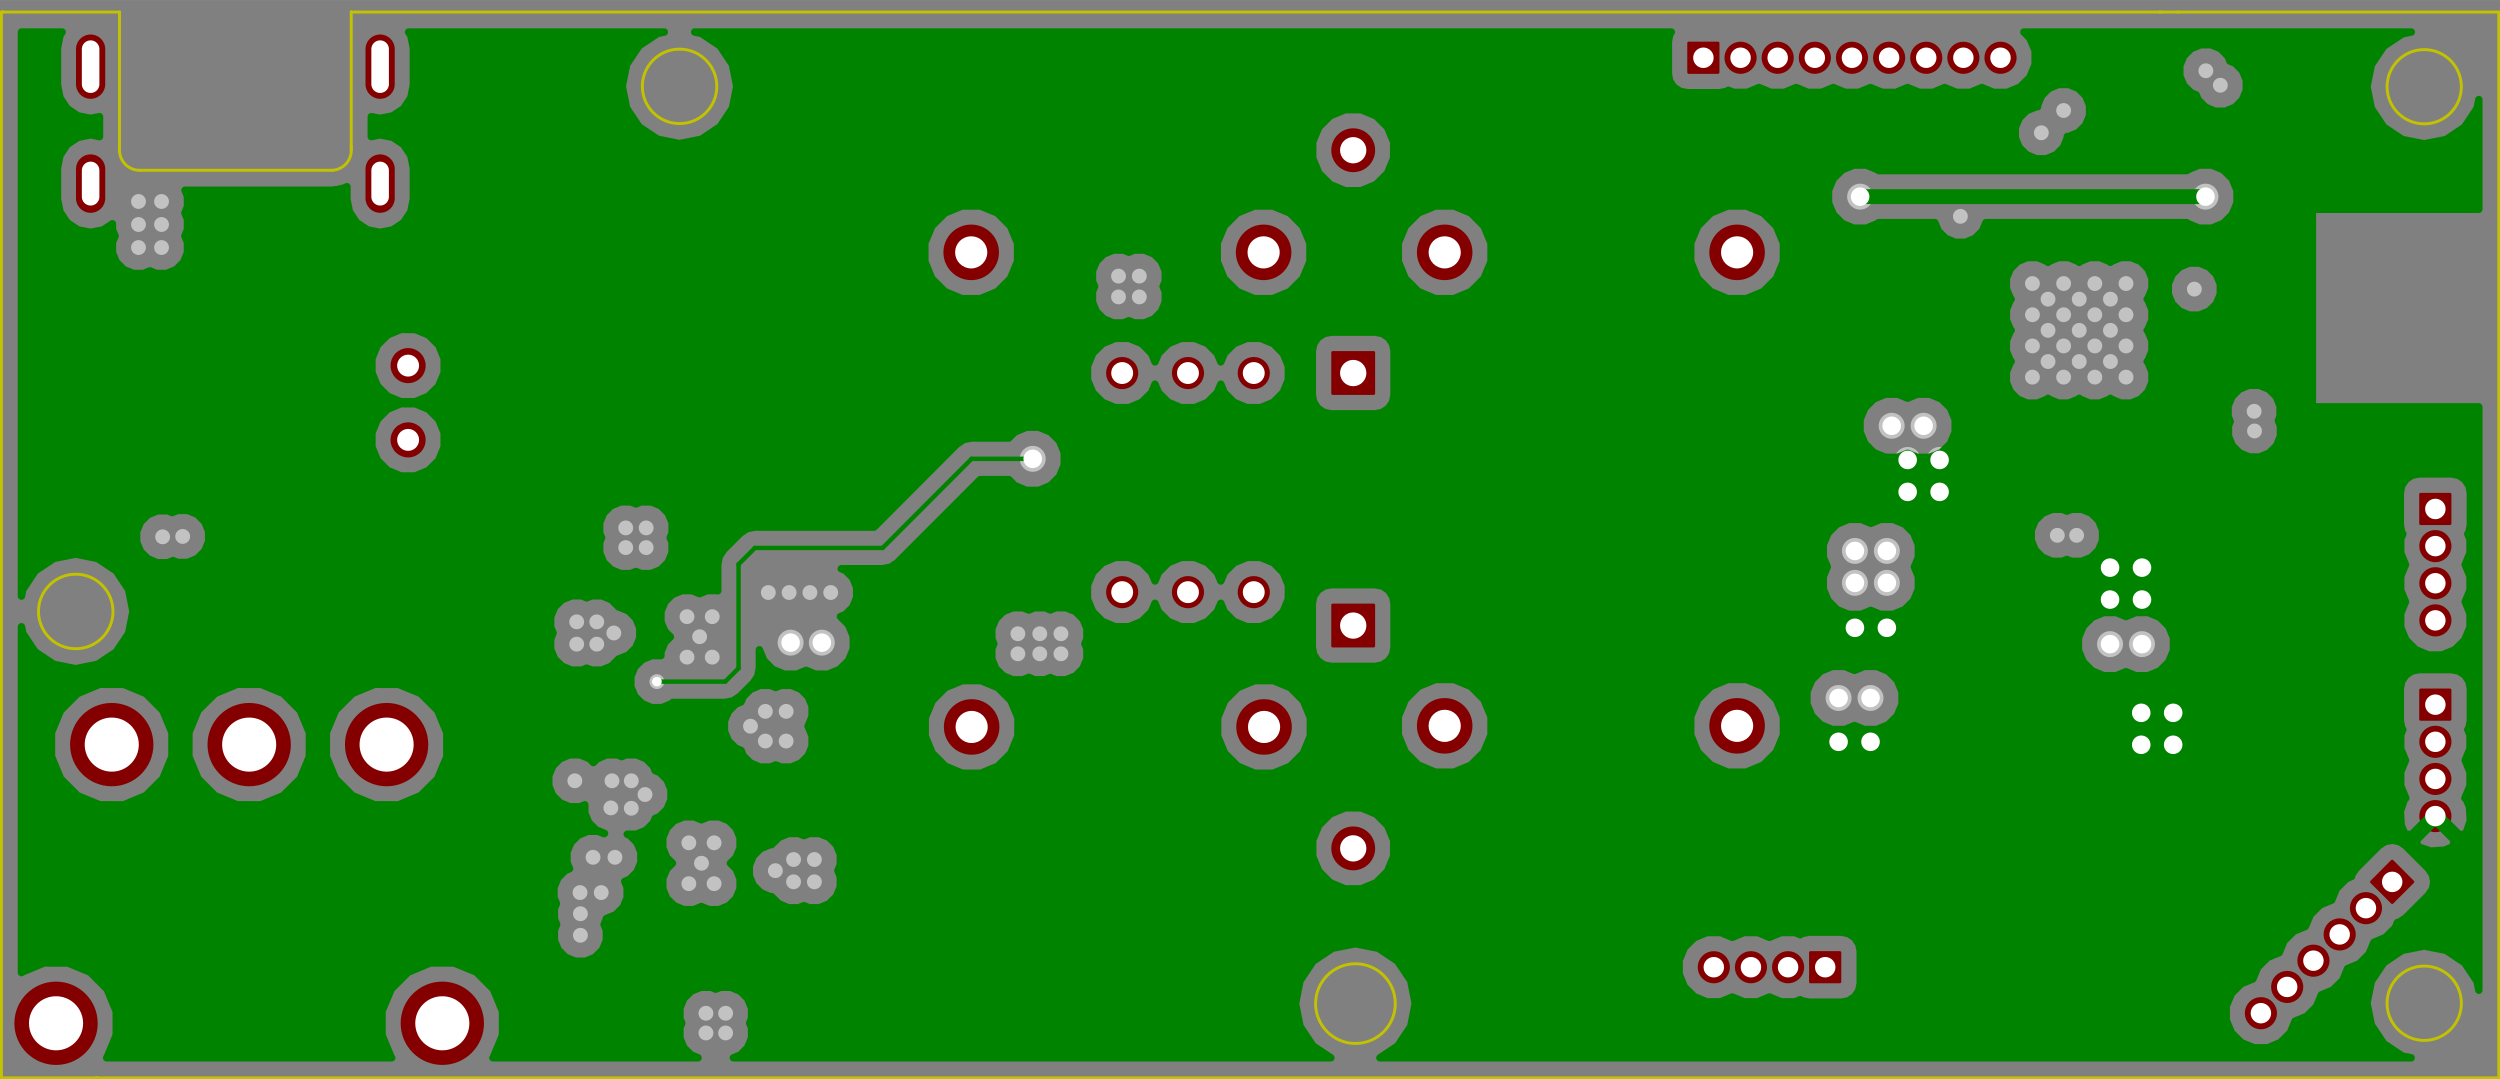 <?xml version="1.0" standalone="no"?>
 <!DOCTYPE svg PUBLIC "-//W3C//DTD SVG 1.1//EN" 
 "http://www.w3.org/Graphics/SVG/1.1/DTD/svg11.dtd"> 
<svg xmlns="http://www.w3.org/2000/svg" version="1.1" 
    width="8.55cm" height="3.691cm" viewBox="0 0 33660 14530 ">
<rect x="0" y="0" width="33660" height="14530" fill="#808080" stroke="none"/>
<title>SVG Picture created as weather_station-B_Cu.svg date 2015/04/13 21:23:06 </title>
  <desc>Picture generated by PCBNEW </desc>
<g style="fill:#000000; fill-opacity:1;stroke:#000000; stroke-opacity:1;
stroke-linecap:round; stroke-linejoin:round; "
 transform="translate(0 0) scale(1 1)">
</g>
<g style="fill:#C2C200; fill-opacity:0.0; 
stroke:#C2C200; stroke-width:39.37; stroke-opacity:1; 
stroke-linecap:round; stroke-linejoin:round;">
<circle cx="18249.7" cy="13512.2" r="536.493" /> 
<circle cx="9149.69" cy="1162.24" r="501.224" /> 
<circle cx="1019.69" cy="8232.24" r="501.598" /> 
<circle cx="32639.7" cy="13507.2" r="500.4" /> 
<circle cx="32639.7" cy="1167.24" r="500.025" /> 
<path d="M33644 162
L29319 162
" />
<path d="M33644 14512
L33644 162
" />
<path d="M1314 14512
L33644 14512
" />
<path d="M1314 14512
L1289 14512
" />
<path d="M19 14512
L1314 14512
" />
<path d="M19 14477
L19 14512
" />
<path d="M49 162
L19 162
" />
<path d="M19 162
L19 14507
" />
<path d="M1609 162
L24 162
" />
<path d="M1609 1977
L1609 162
" />
<path d="M1609 2017
L1609 1977
" />
<path d="M4729 162
L4734 162
" />
<path d="M4729 1967
L4729 162
" />
<path d="M4729 2002
L4729 1967
" />
<path d="M29074 162
L4729 162
" />
<path d="M29104 162
L29074 162
" />
<path d="M29104 162
L29329 162
" />
<path d="M4729 2017
L4729 2002
" />
<path d="M1609 2037
L1609 2012
" />
<path d="M4469 2292
L1894 2292
" />
<path d="M4469.69 2292.24 A270.185 270.185 0.0 0 0 4729.69 2012.24 " />
<path d="M1609.69 2032.24 A270.185 270.185 0.0 0 0 1889.69 2292.24 " />
</g>
<g style="fill:#840000; fill-opacity:0.0; 
stroke:#840000; stroke-width:39.37; stroke-opacity:1; 
stroke-linecap:round; stroke-linejoin:round;">
</g>
<g style="fill:#840000; fill-opacity:1.0; 
stroke:#840000; stroke-width:39.37; stroke-opacity:1; 
stroke-linecap:round; stroke-linejoin:round;">
<circle cx="23388.2" cy="9772.24" r="354.331" /> 
<circle cx="19451.2" cy="9772.24" r="354.331" /> 
</g>
<g style="fill:#840000; fill-opacity:1.0; 
stroke:#840000; stroke-width:393.701; stroke-opacity:1; 
stroke-linecap:round; stroke-linejoin:round;">
</g>
<g style="fill:#840000; fill-opacity:0.0; 
stroke:#840000; stroke-width:393.701; stroke-opacity:1; 
stroke-linecap:round; stroke-linejoin:round;">
<path d="M5118 1133
L5118 661
" />
<path d="M1220 1133
L1220 661
" />
<path d="M5118 2668
L5118 2275
" />
<path d="M1220 2668
L1220 2275
" />
</g>
<g style="fill:#840000; fill-opacity:0.0; 
stroke:#840000; stroke-width:39.37; stroke-opacity:1; 
stroke-linecap:round; stroke-linejoin:round;">
</g>
<g style="fill:#840000; fill-opacity:1.0; 
stroke:#840000; stroke-width:39.37; stroke-opacity:1; 
stroke-linecap:round; stroke-linejoin:round;">
<circle cx="5494.69" cy="4922.24" r="216.535" /> 
<circle cx="5494.69" cy="5922.24" r="216.535" /> 
<polyline style="fill-rule:evenodd;"
points="17944,4746
18495,4746
18495,5297
17944,5297
17944,4746
" /> 
<circle cx="18219.7" cy="2022.24" r="275.591" /> 
<polyline style="fill-rule:evenodd;"
points="18495,8697
17944,8697
17944,8146
18495,8146
18495,8697
" /> 
<circle cx="18219.7" cy="11422.2" r="275.591" /> 
<circle cx="15108.9" cy="5022.24" r="196.85" /> 
<circle cx="15994.7" cy="5022.24" r="196.85" /> 
<circle cx="16880.5" cy="5022.24" r="196.85" /> 
<circle cx="15108.9" cy="7972.24" r="196.85" /> 
<circle cx="15994.7" cy="7972.24" r="196.85" /> 
<circle cx="16880.5" cy="7972.24" r="196.85" /> 
<circle cx="23388.2" cy="3397.24" r="354.331" /> 
<circle cx="19451.2" cy="3397.24" r="354.331" /> 
<circle cx="17013.2" cy="3397.24" r="354.331" /> 
<circle cx="13076.2" cy="3397.24" r="354.331" /> 
<circle cx="17019.1" cy="9787.19" r="354.331" /> 
<circle cx="13082.1" cy="9787.19" r="354.331" /> 
<circle cx="5205.32" cy="10025" r="541.339" /> 
<circle cx="3354.92" cy="10025" r="541.339" /> 
<circle cx="1504.53" cy="10025" r="541.339" /> 
<circle cx="5955.32" cy="13777" r="541.339" /> 
<circle cx="754.528" cy="13777" r="541.339" /> 
<circle cx="32789.7" cy="10987.2" r="196.85" /> 
<circle cx="32789.7" cy="10487.2" r="196.85" /> 
<circle cx="32789.7" cy="9987.24" r="196.85" /> 
<polyline style="fill-rule:evenodd;"
points="32986,9684
32592,9684
32592,9290
32986,9290
32986,9684
" /> 
<circle cx="32789.7" cy="8352.24" r="196.85" /> 
<circle cx="32789.7" cy="7852.24" r="196.85" /> 
<circle cx="32789.7" cy="7352.24" r="196.85" /> 
<polyline style="fill-rule:evenodd;"
points="32986,7049
32592,7049
32592,6655
32986,6655
32986,7049
" /> 
<circle cx="30440.8" cy="13641.1" r="196.85" /> 
<circle cx="30794.4" cy="13287.6" r="196.85" /> 
<circle cx="31147.9" cy="12934" r="196.85" /> 
<circle cx="31501.5" cy="12580.5" r="196.85" /> 
<circle cx="31855" cy="12226.9" r="196.85" /> 
<polyline style="fill-rule:evenodd;"
points="32208,12151
31930,11873
32208,11594
32486,11873
32208,12151
" /> 
<circle cx="23074.7" cy="13022.2" r="196.85" /> 
<circle cx="23574.7" cy="13022.2" r="196.85" /> 
<circle cx="24074.7" cy="13022.2" r="196.85" /> 
<polyline style="fill-rule:evenodd;"
points="24377,13219
24377,12825
24771,12825
24771,13219
24377,13219
" /> 
<circle cx="26934.7" cy="777.244" r="196.85" /> 
<circle cx="26434.7" cy="777.244" r="196.85" /> 
<circle cx="25934.7" cy="777.244" r="196.85" /> 
<circle cx="25434.7" cy="777.244" r="196.85" /> 
<circle cx="24934.7" cy="777.244" r="196.85" /> 
<circle cx="24434.7" cy="777.244" r="196.85" /> 
<circle cx="23934.7" cy="777.244" r="196.85" /> 
<circle cx="23434.7" cy="777.244" r="196.85" /> 
<polyline style="fill-rule:evenodd;"
points="23131,580
23131,974
22737,974
22737,580
23131,580
" /> 
</g>
<g style="fill:#C2C2C2; fill-opacity:1.0; 
stroke:#C2C2C2; stroke-width:39.37; stroke-opacity:1; 
stroke-linecap:round; stroke-linejoin:round;">
<circle cx="7764.69" cy="8372.24" r="80.315" /> 
<circle cx="8034.69" cy="8372.24" r="80.315" /> 
<circle cx="7764.69" cy="8672.24" r="80.315" /> 
<circle cx="8264.69" cy="8522.24" r="80.315" /> 
<circle cx="8034.69" cy="8672.24" r="80.315" /> 
<circle cx="11064.7" cy="8652.24" r="155.315" /> 
<circle cx="10644.7" cy="8652.24" r="155.315" /> 
<circle cx="10584.7" cy="9977.24" r="80.315" /> 
<circle cx="10304.7" cy="9977.24" r="80.315" /> 
<circle cx="10584.7" cy="9577.24" r="80.315" /> 
<circle cx="10104.7" cy="9777.24" r="80.315" /> 
<circle cx="10304.7" cy="9577.24" r="80.315" /> 
<circle cx="10624.7" cy="7977.24" r="80.315" /> 
<circle cx="10344.7" cy="7977.24" r="80.315" /> 
<circle cx="10904.7" cy="7977.24" r="80.315" /> 
<circle cx="11184.7" cy="7977.24" r="80.315" /> 
<circle cx="10964.7" cy="11572.2" r="80.315" /> 
<circle cx="10684.7" cy="11572.2" r="80.315" /> 
<circle cx="10964.7" cy="11872.2" r="80.315" /> 
<circle cx="10684.7" cy="11872.2" r="80.315" /> 
<circle cx="10439.7" cy="11722.2" r="80.315" /> 
<circle cx="7984.69" cy="11542.2" r="80.315" /> 
<circle cx="8279.69" cy="11542.2" r="80.315" /> 
<circle cx="7814.69" cy="12302.2" r="80.315" /> 
<circle cx="8094.69" cy="12017.2" r="80.315" /> 
<circle cx="7809.69" cy="12017.2" r="80.315" /> 
<circle cx="7814.69" cy="12592.2" r="80.315" /> 
<circle cx="9504.69" cy="13907.2" r="80.315" /> 
<circle cx="9769.69" cy="13642.2" r="80.315" /> 
<circle cx="9769.69" cy="13907.2" r="80.315" /> 
<circle cx="9504.69" cy="13642.2" r="80.315" /> 
<circle cx="2459.69" cy="7222.24" r="80.315" /> 
<circle cx="2189.69" cy="7227.24" r="80.315" /> 
<circle cx="1864.69" cy="2712.24" r="80.315" /> 
<circle cx="2174.69" cy="3022.24" r="80.315" /> 
<circle cx="1864.69" cy="3332.24" r="80.315" /> 
<circle cx="2174.69" cy="3332.24" r="80.315" /> 
<circle cx="1864.69" cy="3022.24" r="80.315" /> 
<circle cx="2174.69" cy="2712.24" r="80.315" /> 
<circle cx="8684.69" cy="10697.2" r="80.315" /> 
<circle cx="8224.69" cy="10877.2" r="80.315" /> 
<circle cx="8499.69" cy="10882.2" r="80.315" /> 
<circle cx="8699.69" cy="7372.24" r="80.315" /> 
<circle cx="8424.69" cy="7372.24" r="80.315" /> 
<circle cx="8699.69" cy="7107.24" r="80.315" /> 
<circle cx="8424.69" cy="7107.24" r="80.315" /> 
<circle cx="7739.69" cy="10512.2" r="80.315" /> 
<circle cx="8499.69" cy="10512.2" r="80.315" /> 
<circle cx="8239.69" cy="10512.2" r="80.315" /> 
<circle cx="13704.7" cy="8532.24" r="80.315" /> 
<circle cx="14284.7" cy="8532.24" r="80.315" /> 
<circle cx="13999.7" cy="8802.24" r="80.315" /> 
<circle cx="13704.7" cy="8802.24" r="80.315" /> 
<circle cx="14284.7" cy="8802.24" r="80.315" /> 
<circle cx="13999.7" cy="8532.24" r="80.315" /> 
<circle cx="15339.7" cy="3997.24" r="80.315" /> 
<circle cx="15059.7" cy="3717.24" r="80.315" /> 
<circle cx="15059.7" cy="3997.24" r="80.315" /> 
<circle cx="15339.7" cy="3717.24" r="80.315" /> 
<circle cx="27784.7" cy="1487.24" r="80.315" /> 
<circle cx="27484.7" cy="1787.24" r="80.315" /> 
<circle cx="29894.7" cy="1147.24" r="80.315" /> 
<circle cx="29699.7" cy="952.244" r="80.315" /> 
<circle cx="29544.7" cy="3892.24" r="80.315" /> 
<circle cx="30349.7" cy="5537.24" r="80.315" /> 
<circle cx="30354.7" cy="5802.24" r="80.315" /> 
<circle cx="27959.7" cy="7207.24" r="80.315" /> 
<circle cx="27699.7" cy="7207.24" r="80.315" /> 
<circle cx="25404.7" cy="7417.24" r="155.315" /> 
<circle cx="24974.7" cy="7417.24" r="155.315" /> 
<circle cx="24974.7" cy="7847.24" r="155.315" /> 
<circle cx="25404.7" cy="7847.24" r="155.315" /> 
<circle cx="24754.7" cy="9397.24" r="155.315" /> 
<circle cx="25184.7" cy="9397.24" r="155.315" /> 
<circle cx="25899.7" cy="5732.24" r="155.315" /> 
<circle cx="25469.7" cy="5732.24" r="155.315" /> 
<circle cx="28204.7" cy="4657.24" r="80.315" /> 
<circle cx="27994.7" cy="4447.24" r="80.315" /> 
<circle cx="28414.7" cy="4867.24" r="80.315" /> 
<circle cx="28624.7" cy="5077.24" r="80.315" /> 
<circle cx="27784.7" cy="4237.24" r="80.315" /> 
<circle cx="27574.7" cy="4027.24" r="80.315" /> 
<circle cx="27364.7" cy="3817.24" r="80.315" /> 
<circle cx="28624.7" cy="3817.24" r="80.315" /> 
<circle cx="28414.7" cy="4027.24" r="80.315" /> 
<circle cx="28204.7" cy="4237.24" r="80.315" /> 
<circle cx="27784.7" cy="4657.24" r="80.315" /> 
<circle cx="27574.7" cy="4867.24" r="80.315" /> 
<circle cx="27364.7" cy="5077.24" r="80.315" /> 
<circle cx="27994.7" cy="4867.24" r="80.315" /> 
<circle cx="28204.7" cy="5077.24" r="80.315" /> 
<circle cx="27784.7" cy="5077.24" r="80.315" /> 
<circle cx="27574.7" cy="4447.24" r="80.315" /> 
<circle cx="27364.7" cy="4657.24" r="80.315" /> 
<circle cx="27364.7" cy="4237.24" r="80.315" /> 
<circle cx="27994.7" cy="4027.24" r="80.315" /> 
<circle cx="28204.7" cy="3817.24" r="80.315" /> 
<circle cx="27784.7" cy="3817.24" r="80.315" /> 
<circle cx="28414.7" cy="4447.24" r="80.315" /> 
<circle cx="28624.7" cy="4657.24" r="80.315" /> 
<circle cx="28624.7" cy="4237.24" r="80.315" /> 
<circle cx="28839.7" cy="8672.24" r="155.315" /> 
<circle cx="28409.7" cy="8672.24" r="155.315" /> 
<circle cx="26394.7" cy="2912.24" r="80.315" /> 
<circle cx="9614.69" cy="11347.2" r="80.315" /> 
<circle cx="9444.69" cy="11622.2" r="80.315" /> 
<circle cx="9274.69" cy="11347.2" r="80.315" /> 
<circle cx="9274.69" cy="11897.2" r="80.315" /> 
<circle cx="9614.69" cy="11897.2" r="80.315" /> 
<circle cx="9249.69" cy="8302.24" r="80.315" /> 
<circle cx="9589.69" cy="8302.24" r="80.315" /> 
<circle cx="9249.69" cy="8847.24" r="80.315" /> 
<circle cx="9419.69" cy="8572.24" r="80.315" /> 
<circle cx="9589.69" cy="8847.24" r="80.315" /> 
<circle cx="26794.7" cy="3112.24" r="80.315" /> 
<circle cx="26664.7" cy="3372.24" r="80.315" /> 
<circle cx="26924.7" cy="3377.24" r="80.315" /> 
<circle cx="28839.7" cy="7642.24" r="155.315" /> 
<circle cx="28409.7" cy="8072.24" r="155.315" /> 
<circle cx="28839.7" cy="8072.24" r="155.315" /> 
<circle cx="28409.7" cy="7642.24" r="155.315" /> 
<circle cx="24974.7" cy="8452.24" r="155.315" /> 
<circle cx="25404.7" cy="8452.24" r="155.315" /> 
<circle cx="24754.7" cy="9987.24" r="155.315" /> 
<circle cx="25184.7" cy="9987.24" r="155.315" /> 
<circle cx="29259.7" cy="9597.24" r="155.315" /> 
<circle cx="28829.7" cy="10027.2" r="155.315" /> 
<circle cx="29259.7" cy="10027.2" r="155.315" /> 
<circle cx="28829.7" cy="9597.24" r="155.315" /> 
<circle cx="26114.7" cy="6622.24" r="155.315" /> 
<circle cx="25684.7" cy="6622.24" r="155.315" /> 
<circle cx="26114.7" cy="6192.24" r="155.315" /> 
<circle cx="25684.7" cy="6192.24" r="155.315" /> 
<circle cx="25044.7" cy="2647.24" r="155.315" /> 
<circle cx="29694.7" cy="2647.24" r="155.315" /> 
<circle cx="13904.7" cy="6177.24" r="155.315" /> 
<circle cx="8844.69" cy="9177.24" r="80.315" /> 
</g>
<g style="fill:#008400; fill-opacity:1.0; 
stroke:#008400; stroke-width:200; stroke-opacity:1; 
stroke-linecap:round; stroke-linejoin:round;">
</g>
<g style="fill:#008400; fill-opacity:0.0; 
stroke:#008400; stroke-width:200; stroke-opacity:1; 
stroke-linecap:round; stroke-linejoin:round;">
<path d="M25044 2647
L29694 2647
" />
</g>
<g style="fill:#008400; fill-opacity:0.0; 
stroke:#008400; stroke-width:60; stroke-opacity:1; 
stroke-linecap:round; stroke-linejoin:round;">
<path d="M9764 9177
L9944 8997
" />
<path d="M9944 8997
L9944 7597
" />
<path d="M9944 7597
L10164 7377
" />
<path d="M10164 7377
L11884 7377
" />
<path d="M11884 7377
L13082 6177
" />
<path d="M13082 6177
L13904 6177
" />
<path d="M8844 9177
L9764 9177
" />
</g>
<g style="fill:#008400; fill-opacity:1.0; 
stroke:#008400; stroke-width:100; stroke-opacity:1; 
stroke-linecap:round; stroke-linejoin:round;">
<polyline style="fill-rule:evenodd;"
points="33375,13332
33351,13212
33261,13078
33261,11049
33249,10863
33201,10749
33187,10746
33256,10580
33256,10394
33191,10237
33256,10080
33256,9894
33226,9823
33241,9802
33261,9703
33261,9270
33261,7068
33261,6635
33242,6540
33187,6456
33104,6400
33006,6380
32573,6380
32477,6399
32394,6454
32337,6537
32318,6635
32318,7068
32336,7164
32352,7188
32323,7259
32323,7444
32388,7602
32323,7759
32323,7944
32388,8102
32323,8259
32323,8444
32393,8616
32525,8747
32696,8818
32882,8818
33053,8747
33184,8616
33256,8445
33256,8259
33191,8102
33256,7945
33256,7759
33191,7602
33256,7445
33256,7259
33226,7188
33241,7167
33261,7068
33261,9270
33242,9175
33187,9091
33104,9035
33006,9015
32573,9015
32477,9034
32394,9089
32337,9172
32318,9270
32318,9703
32336,9799
32352,9823
32323,9894
32323,10079
32388,10237
32323,10394
32323,10579
32392,10746
32377,10749
32318,10925
32330,11110
32377,11224
32464,11241
32718,10987
32713,10981
32741,10953
32838,10953
32865,10981
32860,10987
33115,11241
33201,11224
33261,11049
33261,13078
33184,12962
33044,12869
33044,11312
32789,11057
32535,11312
32552,11399
32727,11458
32913,11446
33027,11399
33044,11312
33044,12869
32934,12795
32769,12763
32769,11874
32750,11776
32695,11693
32388,11386
32308,11332
32210,11312
32111,11331
32028,11386
31722,11693
31667,11773
31661,11801
31591,11831
31459,11962
31394,12119
31237,12184
31106,12315
31040,12473
30883,12538
30752,12669
30704,12784
30704,5732
30676,5663
30699,5607
30699,5467
30646,5339
30548,5240
30419,5187
30280,5187
30244,5201
30244,1077
30191,949
30093,850
30024,822
29996,754
29898,655
29769,602
29630,602
29501,655
29403,753
29349,882
29349,1021
29402,1150
29501,1248
29569,1277
29597,1345
29696,1443
29824,1497
29963,1497
30092,1444
30191,1345
30244,1217
30244,1077
30244,5201
30151,5240
30119,5272
30119,2563
30055,2406
29935,2287
29779,2222
29610,2222
29454,2286
29443,2297
28134,2297
28134,1417
28081,1289
27983,1190
27854,1137
27715,1137
27586,1190
27488,1288
27434,1417
27434,1437
27415,1437
27286,1490
27188,1588
27134,1717
27134,1856
27187,1985
27286,2083
27414,2137
27553,2137
27682,2084
27781,1985
27834,1857
27834,1837
27853,1837
27982,1784
28081,1685
28134,1557
28134,1417
28134,2297
25295,2297
25285,2287
25129,2222
24960,2222
24804,2286
24684,2406
24619,2562
24619,2731
24684,2887
24803,3007
24959,3072
25128,3072
25285,3007
25295,2997
26051,2997
26097,3110
26196,3208
26324,3262
26463,3262
26592,3209
26691,3110
26738,2997
29443,2997
29453,3007
29609,3072
29778,3072
29935,3007
30054,2888
30119,2732
30119,2563
30119,5272
30053,5338
29999,5467
29999,5606
30028,5675
30004,5732
30004,5871
30057,6000
30156,6098
30284,6152
30423,6152
30552,6099
30651,6000
30704,5872
30704,5732
30704,12784
30687,12827
30530,12891
30399,13022
30333,13180
30176,13245
30045,13376
29974,13547
29974,13733
30045,13905
30176,14036
30347,14107
30533,14107
30704,14036
30836,13905
30901,13748
31058,13683
31189,13552
31255,13394
31411,13329
31543,13198
31608,13040
31765,12976
31896,12845
31962,12687
32118,12622
32250,12491
32279,12420
32305,12415
32388,12359
32695,12053
32749,11973
32769,11874
32769,12763
32639,12737
32344,12795
32095,12962
31928,13212
31869,13507
31928,13801
32095,14051
32344,14218
32464,14242
29894,14242
29894,3822
29841,3694
29743,3595
29614,3542
29475,3542
29346,3595
29248,3693
29194,3822
29194,3961
29247,4090
29346,4188
29474,4242
29613,4242
29742,4189
29841,4090
29894,3962
29894,3822
29894,14242
29264,14242
29264,8588
29200,8431
29080,8312
28974,8268
28974,5007
28921,4879
28909,4867
28921,4855
28974,4727
28974,4587
28921,4459
28909,4447
28921,4435
28974,4307
28974,4167
28921,4039
28909,4027
28921,4015
28974,3887
28974,3747
28921,3619
28823,3520
28694,3467
28555,3467
28426,3520
28414,3532
28403,3520
28274,3467
28135,3467
28006,3520
27994,3532
27983,3520
27854,3467
27715,3467
27586,3520
27574,3532
27563,3520
27434,3467
27295,3467
27166,3520
27068,3618
27014,3747
27014,3886
27067,4015
27079,4027
27068,4038
27014,4167
27014,4306
27067,4435
27079,4447
27068,4458
27014,4587
27014,4726
27067,4855
27079,4867
27068,4878
27014,5007
27014,5146
27067,5275
27166,5373
27294,5427
27433,5427
27562,5374
27574,5362
27586,5373
27714,5427
27853,5427
27982,5374
27994,5362
28006,5373
28134,5427
28273,5427
28402,5374
28414,5362
28426,5373
28554,5427
28693,5427
28822,5374
28921,5275
28974,5147
28974,5007
28974,8268
28924,8247
28755,8247
28624,8301
28494,8247
28325,8247
28309,8253
28309,7137
28256,7009
28158,6910
28029,6857
27890,6857
27829,6882
27769,6857
27630,6857
27501,6910
27403,7008
27349,7137
27349,7276
27402,7405
27501,7503
27629,7557
27768,7557
27829,7532
27889,7557
28028,7557
28157,7504
28256,7405
28309,7277
28309,7137
28309,8253
28169,8311
28049,8431
27984,8587
27984,8756
28049,8912
28168,9032
28324,9097
28493,9097
28624,9043
28754,9097
28923,9097
29080,9032
29199,8913
29264,8757
29264,8588
29264,14242
26324,14242
26324,5648
26260,5491
26140,5372
25984,5307
25815,5307
25684,5361
25554,5307
25385,5307
25229,5371
25109,5491
25044,5647
25044,5816
25109,5972
25228,6092
25384,6157
25553,6157
25684,6103
25814,6157
25983,6157
26140,6092
26259,5973
26324,5817
26324,5648
26324,14242
25829,14242
25829,7763
25775,7632
25829,7502
25829,7333
25765,7176
25645,7057
25489,6992
25320,6992
25189,7046
25059,6992
24890,6992
24734,7056
24614,7176
24549,7332
24549,7501
24603,7632
24549,7762
24549,7931
24614,8087
24733,8207
24889,8272
25058,8272
25189,8218
25319,8272
25488,8272
25645,8207
25764,8088
25829,7932
25829,7763
25829,14242
25609,14242
25609,9313
25545,9156
25425,9037
25269,8972
25100,8972
24969,9026
24839,8972
24670,8972
24514,9036
24394,9156
24329,9312
24329,9481
24394,9637
24513,9757
24669,9822
24838,9822
24969,9768
25099,9822
25268,9822
25425,9757
25544,9638
25609,9482
25609,9313
25609,14242
25046,14242
25046,13238
25046,12805
25027,12710
24972,12626
24889,12570
24791,12550
24358,12550
24262,12569
24238,12585
24167,12555
24012,12555
24012,9648
24012,3273
23917,3044
23742,2868
23512,2773
23264,2773
23035,2867
22859,3043
22764,3272
22764,3520
22858,3750
23034,3925
23263,4021
23511,4021
23741,3926
23916,3751
24012,3521
24012,3273
24012,9648
23917,9419
23742,9243
23512,9148
23264,9148
23035,9242
22859,9418
22764,9647
22764,9895
22858,10125
23034,10300
23263,10396
23511,10396
23741,10301
23916,10126
24012,9896
24012,9648
24012,12555
23982,12555
23824,12620
23667,12555
23482,12555
23324,12620
23167,12555
22982,12555
22810,12626
22679,12757
22608,12929
22608,13114
22678,13286
22810,13417
22981,13488
23167,13488
23324,13423
23481,13488
23667,13488
23824,13423
23981,13488
24167,13488
24238,13459
24259,13473
24358,13493
24791,13493
24886,13475
24970,13420
25026,13337
25046,13238
25046,14242
20075,14242
20075,9648
20075,3273
19980,3044
19805,2868
19575,2773
19327,2773
19098,2867
18922,3043
18827,3272
18827,3520
18921,3750
19097,3925
19326,4021
19574,4021
19804,3926
19979,3751
20075,3521
20075,3273
20075,9648
19980,9419
19805,9243
19575,9148
19327,9148
19098,9242
18922,9418
18827,9647
18827,9895
18921,10125
19097,10300
19326,10396
19574,10396
19804,10301
19979,10126
20075,9896
20075,9648
20075,14242
18579,14242
18819,14082
18994,13820
19055,13512
18994,13203
18819,12942
18769,12908
18769,8717
18769,8126
18769,5317
18769,4726
18765,4702
18765,1914
18682,1713
18528,1560
18328,1477
18111,1476
17911,1559
17757,1712
17674,1913
17674,2130
17757,2330
17910,2484
18110,2567
18327,2567
18528,2484
18681,2331
18764,2131
18765,1914
18765,4702
18751,4631
18696,4547
18613,4491
18514,4472
17924,4472
17829,4490
17745,4545
17689,4628
17669,4726
17669,5317
17688,5412
17743,5496
17826,5552
17924,5572
18514,5572
18610,5553
18694,5498
18750,5415
18769,5317
18769,8126
18751,8031
18696,7947
18613,7891
18514,7872
17924,7872
17829,7890
17745,7945
17689,8028
17669,8126
17669,8717
17688,8812
17743,8896
17826,8952
17924,8972
18514,8972
18610,8953
18694,8898
18750,8815
18769,8717
18769,12908
18765,12905
18765,11314
18682,11113
18528,10960
18328,10877
18111,10876
17911,10959
17757,11112
17674,11313
17674,11530
17757,11730
17910,11884
18110,11967
18327,11967
18528,11884
18681,11731
18764,11531
18765,11314
18765,12905
18558,12767
18249,12706
17941,12767
17679,12942
17643,12996
17643,9663
17637,9649
17637,3273
17542,3044
17367,2868
17137,2773
16889,2773
16660,2867
16484,3043
16389,3272
16389,3520
16483,3750
16659,3925
16888,4021
17136,4021
17366,3926
17541,3751
17637,3521
17637,3273
17637,9649
17548,9434
17373,9258
17347,9247
17347,7879
17347,4929
17276,4758
17145,4626
16973,4555
16788,4555
16616,4626
16485,4757
16437,4872
16390,4758
16259,4626
16087,4555
15902,4555
15730,4626
15689,4667
15689,3927
15660,3857
15689,3787
15689,3647
15636,3519
15538,3420
15409,3367
15270,3367
15199,3396
15129,3367
14990,3367
14861,3420
14763,3518
14709,3647
14709,3786
14738,3857
14709,3927
14709,4066
14762,4195
14861,4293
14989,4347
15128,4347
15199,4318
15269,4347
15408,4347
15537,4294
15636,4195
15689,4067
15689,3927
15689,4667
15599,4757
15551,4872
15504,4758
15373,4626
15202,4555
15016,4555
14844,4626
14713,4757
14642,4929
14642,5114
14713,5286
14844,5417
15015,5488
15201,5488
15372,5417
15504,5286
15551,5172
15598,5286
15730,5417
15901,5488
16087,5488
16258,5417
16389,5286
16437,5172
16484,5286
16615,5417
16787,5488
16972,5488
17144,5417
17275,5286
17346,5115
17347,4929
17347,7879
17276,7708
17145,7576
16973,7505
16788,7505
16616,7576
16485,7707
16437,7822
16390,7708
16259,7576
16087,7505
15902,7505
15730,7576
15599,7707
15551,7822
15504,7708
15373,7576
15202,7505
15016,7505
14844,7576
14713,7707
14642,7879
14642,8064
14713,8236
14844,8367
15015,8438
15201,8438
15372,8367
15504,8236
15551,8122
15598,8236
15730,8367
15901,8438
16087,8438
16258,8367
16389,8236
16437,8122
16484,8236
16615,8367
16787,8438
16972,8438
17144,8367
17275,8236
17346,8065
17347,7879
17347,9247
17143,9163
16895,9163
16666,9257
16490,9433
16395,9662
16394,9910
16489,10140
16665,10315
16894,10411
17142,10411
17372,10316
17547,10141
17642,9911
17643,9663
17643,12996
17504,13203
17443,13512
17504,13820
17679,14082
17919,14242
14634,14242
14634,8732
14607,8667
14634,8602
14634,8462
14581,8334
14483,8235
14354,8182
14329,8182
14329,6093
14265,5936
14145,5817
13989,5752
13820,5752
13700,5801
13700,3273
13605,3044
13430,2868
13200,2773
12952,2773
12723,2867
12547,3043
12452,3272
12452,3520
12546,3750
12722,3925
12951,4021
13199,4021
13429,3926
13604,3751
13700,3521
13700,3273
13700,5801
13664,5816
13583,5897
13082,5897
13081,5897
13081,5897
13028,5907
12974,5918
12974,5918
12974,5918
12929,5949
12884,5979
12883,5979
12883,5979
11768,7097
10164,7097
10057,7118
9966,7179
9746,7399
9685,7490
9664,7597
9664,7954
9659,7952
9520,7952
9419,7993
9319,7952
9180,7952
9051,8005
9049,8007
9049,7302
9023,7239
9049,7177
9049,7037
8996,6909
8898,6810
8769,6757
8630,6757
8562,6785
8494,6757
8355,6757
8226,6810
8128,6908
8074,7037
8074,7176
8100,7239
8074,7302
8074,7441
8127,7570
8226,7668
8354,7722
8493,7722
8562,7694
8629,7722
8768,7722
8897,7669
8996,7570
9049,7442
9049,7302
9049,8007
8953,8103
8899,8232
8899,8371
8952,8500
9027,8574
8953,8648
8899,8777
8899,8827
8775,8827
8646,8880
8614,8912
8614,8452
8561,8324
8463,8225
8334,8172
8329,8172
8233,8075
8104,8022
7965,8022
7899,8049
7834,8022
7695,8022
7566,8075
7468,8173
7414,8302
7414,8441
7447,8522
7414,8602
7414,8741
7467,8870
7566,8968
7694,9022
7833,9022
7899,8995
7964,9022
8103,9022
8232,8969
8329,8872
8333,8872
8462,8819
8561,8720
8614,8592
8614,8452
8614,8912
8548,8978
8494,9107
8494,9246
8547,9375
8646,9473
8774,9527
8913,9527
9042,9474
9059,9457
9764,9457
9871,9435
9871,9435
9962,9375
10142,9195
10142,9195
10183,9134
10203,9104
10203,9104
10224,8997
10224,8997
10224,8748
10284,8892
10403,9012
10559,9077
10728,9077
10854,9025
10979,9077
11148,9077
11305,9012
11424,8893
11489,8737
11489,8568
11425,8411
11315,8301
11382,8274
11481,8175
11534,8047
11534,7907
11481,7779
11383,7680
11326,7657
11884,7657
11884,7657
11884,7657
11938,7646
11991,7635
11991,7635
11992,7635
12037,7605
12082,7575
12082,7575
12082,7575
13198,6457
13583,6457
13663,6537
13819,6602
13988,6602
14145,6537
14264,6418
14329,6262
14329,6093
14329,8182
14215,8182
14142,8212
14069,8182
13930,8182
13852,8214
13774,8182
13635,8182
13506,8235
13408,8333
13354,8462
13354,8601
13381,8667
13354,8732
13354,8871
13407,9000
13506,9098
13634,9152
13773,9152
13852,9119
13929,9152
14068,9152
14142,9122
14214,9152
14353,9152
14482,9099
14581,9000
14634,8872
14634,8732
14634,14242
13706,14242
13706,9663
13611,9434
13436,9258
13206,9163
12958,9163
12729,9257
12553,9433
12458,9662
12457,9910
12552,10140
12728,10315
12957,10411
13205,10411
13435,10316
13610,10141
13705,9911
13706,9663
13706,14242
11314,14242
11314,11802
11281,11722
11314,11642
11314,11502
11261,11374
11163,11275
11034,11222
10934,11222
10934,9907
10881,9779
10879,9777
10881,9775
10934,9647
10934,9507
10881,9379
10783,9280
10654,9227
10515,9227
10444,9256
10374,9227
10235,9227
10106,9280
10008,9378
9978,9450
9906,9480
9808,9578
9754,9707
9754,9846
9807,9975
9906,10073
9978,10103
10007,10175
10106,10273
10234,10327
10373,10327
10444,10298
10514,10327
10653,10327
10782,10274
10881,10175
10934,10047
10934,9907
10934,11222
10895,11222
10824,11251
10754,11222
10615,11222
10486,11275
10389,11372
10370,11372
10241,11425
10143,11523
10089,11652
10089,11791
10142,11920
10241,12018
10369,12072
10389,12072
10486,12168
10614,12222
10753,12222
10824,12193
10894,12222
11033,12222
11162,12169
11261,12070
11314,11942
11314,11802
11314,14242
9874,14242
9967,14204
10066,14105
10119,13977
10119,13837
10093,13774
10119,13712
10119,13572
10066,13444
9968,13345
9964,13344
9964,11827
9911,11699
9834,11622
9911,11545
9964,11417
9964,11277
9911,11149
9813,11050
9684,10997
9545,10997
9444,11038
9344,10997
9205,10997
9076,11050
9034,11092
9034,10627
8981,10499
8883,10400
8821,10375
8796,10314
8698,10215
8569,10162
8430,10162
8369,10187
8309,10162
8170,10162
8041,10215
7989,10267
7938,10215
7809,10162
7670,10162
7541,10215
7443,10313
7389,10442
7389,10581
7442,10710
7541,10808
7669,10862
7808,10862
7874,10835
7874,10946
7927,11075
8026,11173
8140,11221
8132,11224
8054,11192
7915,11192
7786,11245
7688,11343
7634,11472
7634,11611
7669,11696
7611,11720
7513,11818
7459,11947
7459,12086
7492,12165
7464,12232
7464,12371
7495,12447
7464,12522
7464,12661
7517,12790
7616,12888
7744,12942
7883,12942
8012,12889
8111,12790
8164,12662
8164,12522
8133,12447
8164,12372
8164,12367
8292,12314
8391,12215
8444,12087
8444,11947
8411,11866
8477,11839
8576,11740
8629,11612
8629,11472
8576,11344
8478,11245
8445,11232
8568,11232
8697,11179
8796,11080
8821,11019
8882,10994
8981,10895
9034,10767
9034,10627
9034,11092
8978,11148
8924,11277
8924,11416
8977,11545
9054,11622
8978,11698
8924,11827
8924,11966
8977,12095
9076,12193
9204,12247
9343,12247
9444,12205
9544,12247
9683,12247
9812,12194
9911,12095
9964,11967
9964,11827
9964,13344
9839,13292
9700,13292
9637,13318
9574,13292
9435,13292
9306,13345
9208,13443
9154,13572
9154,13711
9180,13774
9154,13837
9154,13976
9207,14105
9306,14203
9399,14242
6636,14242
6642,14236
6766,13938
6766,13616
6643,13318
6415,13089
6117,12966
6016,12965
6016,9864
5980,9778
5980,5825
5980,4825
5907,4647
5770,4510
5591,4436
5398,4435
5219,4509
5082,4646
5008,4825
5008,5018
5082,5197
5218,5334
5397,5408
5590,5408
5769,5334
5906,5198
5980,5019
5980,4825
5980,5825
5907,5647
5770,5510
5591,5436
5398,5435
5219,5509
5082,5646
5008,5825
5008,6018
5082,6197
5218,6334
5397,6408
5590,6408
5769,6334
5906,6198
5980,6019
5980,5825
5980,9778
5893,9566
5665,9337
5367,9214
5044,9213
4746,9337
4518,9564
4394,9862
4394,10185
4517,10483
4745,10712
5043,10835
5365,10836
5664,10712
5892,10485
6016,10187
6016,9864
6016,12965
5794,12965
5496,13089
5268,13316
5144,13614
5144,13937
5267,14235
5274,14242
4166,14242
4166,9864
4042,9566
3814,9337
3516,9214
3194,9213
2896,9337
2809,9423
2809,7152
2756,7024
2658,6925
2529,6872
2390,6872
2318,6901
2259,6877
2120,6877
1991,6930
1893,7028
1839,7157
1839,7296
1892,7425
1991,7523
2119,7577
2258,7577
2330,7547
2389,7572
2528,7572
2657,7519
2756,7420
2809,7292
2809,7152
2809,9423
2667,9564
2544,9862
2543,10185
2666,10483
2894,10712
3192,10835
3515,10836
3813,10712
4042,10485
4165,10187
4166,9864
4166,14242
2315,14242
2315,9864
2192,9566
1964,9337
1666,9214
1343,9213
1045,9337
817,9564
693,9862
693,10185
816,10483
1044,10712
1342,10835
1665,10836
1963,10712
2191,10485
2315,10187
2315,9864
2315,14242
1436,14242
1441,14236
1565,13938
1565,13616
1442,13318
1214,13089
916,12966
593,12965
295,13089
289,13095
289,8438
307,8527
474,8777
724,8944
1019,9003
1314,8944
1565,8777
1732,8527
1790,8232
1732,7937
1565,7686
1314,7519
1019,7460
724,7519
474,7686
307,7937
289,8026
289,431
837,431
808,476
774,647
774,1146
808,1317
904,1462
1049,1559
1220,1593
1340,1570
1340,1839
1220,1815
1049,1849
904,1946
808,2091
774,2262
774,2681
808,2852
904,2997
1049,3094
1220,3128
1391,3094
1514,3012
1514,3091
1550,3177
1514,3262
1514,3401
1567,3530
1666,3628
1794,3682
1933,3682
2019,3646
2104,3682
2243,3682
2372,3629
2471,3530
2524,3402
2524,3262
2489,3177
2524,3092
2524,2952
2489,2867
2524,2782
2524,2642
2491,2561
4469,2561
4500,2555
4532,2554
4634,2530
4671,2513
4671,2681
4705,2852
4802,2997
4947,3094
5118,3128
5289,3094
5434,2997
5531,2852
5565,2681
5565,2262
5531,2091
5434,1946
5289,1849
5118,1815
4999,1839
4999,1570
5118,1593
5289,1559
5434,1462
5531,1317
5565,1146
5565,647
5531,476
5501,431
8945,431
8854,450
8604,617
8437,867
8378,1162
8437,1457
8604,1707
8854,1874
9149,1933
9444,1874
9694,1707
9861,1457
9920,1162
9861,867
9694,617
9444,450
9353,431
22503,431
22482,462
22463,560
22463,993
22481,1089
22536,1172
22619,1228
22718,1248
23151,1248
23246,1230
23270,1214
23341,1243
23527,1243
23684,1178
23841,1243
24027,1243
24184,1178
24341,1243
24527,1243
24684,1178
24841,1243
25027,1243
25184,1178
25341,1243
25527,1243
25684,1178
25841,1243
26027,1243
26184,1178
26341,1243
26527,1243
26684,1178
26841,1243
27027,1243
27198,1172
27329,1041
27401,870
27401,684
27330,513
27249,431
29074,431
29104,431
29319,431
29329,431
32466,431
32345,456
32095,622
31928,872
31869,1167
31928,1461
32095,1711
32345,1878
32639,1936
32934,1878
33183,1711
33350,1461
33375,1340
33375,2817
31134,2817
31134,4147
31134,5282
31134,5477
33375,5477
33375,13332
" /> 
</g>
<g style="fill:#FFFFFF; fill-opacity:1.0; 
stroke:#FFFFFF; stroke-width:39.37; stroke-opacity:1; 
stroke-linecap:round; stroke-linejoin:round;">
</g>
<g style="fill:#FFFFFF; fill-opacity:1.0; 
stroke:#FFFFFF; stroke-width:0.039; stroke-opacity:1; 
stroke-linecap:round; stroke-linejoin:round;">
<circle cx="7764.69" cy="8372.24" r="-19.665" /> 
</g>
<g style="fill:#FFFFFF; fill-opacity:1.0; 
stroke:#FFFFFF; stroke-width:39.37; stroke-opacity:1; 
stroke-linecap:round; stroke-linejoin:round;">
</g>
<g style="fill:#FFFFFF; fill-opacity:1.0; 
stroke:#FFFFFF; stroke-width:0.039; stroke-opacity:1; 
stroke-linecap:round; stroke-linejoin:round;">
<circle cx="8034.69" cy="8372.24" r="-19.665" /> 
</g>
<g style="fill:#FFFFFF; fill-opacity:1.0; 
stroke:#FFFFFF; stroke-width:39.37; stroke-opacity:1; 
stroke-linecap:round; stroke-linejoin:round;">
</g>
<g style="fill:#FFFFFF; fill-opacity:1.0; 
stroke:#FFFFFF; stroke-width:0.039; stroke-opacity:1; 
stroke-linecap:round; stroke-linejoin:round;">
<circle cx="7764.69" cy="8672.24" r="-19.665" /> 
</g>
<g style="fill:#FFFFFF; fill-opacity:1.0; 
stroke:#FFFFFF; stroke-width:39.37; stroke-opacity:1; 
stroke-linecap:round; stroke-linejoin:round;">
</g>
<g style="fill:#FFFFFF; fill-opacity:1.0; 
stroke:#FFFFFF; stroke-width:0.039; stroke-opacity:1; 
stroke-linecap:round; stroke-linejoin:round;">
<circle cx="8264.69" cy="8522.24" r="-19.665" /> 
</g>
<g style="fill:#FFFFFF; fill-opacity:1.0; 
stroke:#FFFFFF; stroke-width:39.37; stroke-opacity:1; 
stroke-linecap:round; stroke-linejoin:round;">
</g>
<g style="fill:#FFFFFF; fill-opacity:1.0; 
stroke:#FFFFFF; stroke-width:0.039; stroke-opacity:1; 
stroke-linecap:round; stroke-linejoin:round;">
<circle cx="8034.69" cy="8672.24" r="-19.665" /> 
</g>
<g style="fill:#FFFFFF; fill-opacity:1.0; 
stroke:#FFFFFF; stroke-width:39.37; stroke-opacity:1; 
stroke-linecap:round; stroke-linejoin:round;">
<circle cx="11064.7" cy="8652.24" r="105.315" /> 
<circle cx="10644.7" cy="8652.24" r="105.315" /> 
</g>
<g style="fill:#FFFFFF; fill-opacity:1.0; 
stroke:#FFFFFF; stroke-width:0.039; stroke-opacity:1; 
stroke-linecap:round; stroke-linejoin:round;">
<circle cx="10584.7" cy="9977.24" r="-19.665" /> 
</g>
<g style="fill:#FFFFFF; fill-opacity:1.0; 
stroke:#FFFFFF; stroke-width:39.37; stroke-opacity:1; 
stroke-linecap:round; stroke-linejoin:round;">
</g>
<g style="fill:#FFFFFF; fill-opacity:1.0; 
stroke:#FFFFFF; stroke-width:0.039; stroke-opacity:1; 
stroke-linecap:round; stroke-linejoin:round;">
<circle cx="10304.7" cy="9977.24" r="-19.665" /> 
</g>
<g style="fill:#FFFFFF; fill-opacity:1.0; 
stroke:#FFFFFF; stroke-width:39.37; stroke-opacity:1; 
stroke-linecap:round; stroke-linejoin:round;">
</g>
<g style="fill:#FFFFFF; fill-opacity:1.0; 
stroke:#FFFFFF; stroke-width:0.039; stroke-opacity:1; 
stroke-linecap:round; stroke-linejoin:round;">
<circle cx="10584.7" cy="9577.24" r="-19.665" /> 
</g>
<g style="fill:#FFFFFF; fill-opacity:1.0; 
stroke:#FFFFFF; stroke-width:39.37; stroke-opacity:1; 
stroke-linecap:round; stroke-linejoin:round;">
</g>
<g style="fill:#FFFFFF; fill-opacity:1.0; 
stroke:#FFFFFF; stroke-width:0.039; stroke-opacity:1; 
stroke-linecap:round; stroke-linejoin:round;">
<circle cx="10104.7" cy="9777.24" r="-19.665" /> 
</g>
<g style="fill:#FFFFFF; fill-opacity:1.0; 
stroke:#FFFFFF; stroke-width:39.37; stroke-opacity:1; 
stroke-linecap:round; stroke-linejoin:round;">
</g>
<g style="fill:#FFFFFF; fill-opacity:1.0; 
stroke:#FFFFFF; stroke-width:0.039; stroke-opacity:1; 
stroke-linecap:round; stroke-linejoin:round;">
<circle cx="10304.7" cy="9577.24" r="-19.665" /> 
</g>
<g style="fill:#FFFFFF; fill-opacity:1.0; 
stroke:#FFFFFF; stroke-width:39.37; stroke-opacity:1; 
stroke-linecap:round; stroke-linejoin:round;">
</g>
<g style="fill:#FFFFFF; fill-opacity:1.0; 
stroke:#FFFFFF; stroke-width:0.039; stroke-opacity:1; 
stroke-linecap:round; stroke-linejoin:round;">
<circle cx="10624.7" cy="7977.24" r="-19.665" /> 
</g>
<g style="fill:#FFFFFF; fill-opacity:1.0; 
stroke:#FFFFFF; stroke-width:39.37; stroke-opacity:1; 
stroke-linecap:round; stroke-linejoin:round;">
</g>
<g style="fill:#FFFFFF; fill-opacity:1.0; 
stroke:#FFFFFF; stroke-width:0.039; stroke-opacity:1; 
stroke-linecap:round; stroke-linejoin:round;">
<circle cx="10344.7" cy="7977.24" r="-19.665" /> 
</g>
<g style="fill:#FFFFFF; fill-opacity:1.0; 
stroke:#FFFFFF; stroke-width:39.37; stroke-opacity:1; 
stroke-linecap:round; stroke-linejoin:round;">
</g>
<g style="fill:#FFFFFF; fill-opacity:1.0; 
stroke:#FFFFFF; stroke-width:0.039; stroke-opacity:1; 
stroke-linecap:round; stroke-linejoin:round;">
<circle cx="10904.7" cy="7977.24" r="-19.665" /> 
</g>
<g style="fill:#FFFFFF; fill-opacity:1.0; 
stroke:#FFFFFF; stroke-width:39.37; stroke-opacity:1; 
stroke-linecap:round; stroke-linejoin:round;">
</g>
<g style="fill:#FFFFFF; fill-opacity:1.0; 
stroke:#FFFFFF; stroke-width:0.039; stroke-opacity:1; 
stroke-linecap:round; stroke-linejoin:round;">
<circle cx="11184.7" cy="7977.24" r="-19.665" /> 
</g>
<g style="fill:#FFFFFF; fill-opacity:1.0; 
stroke:#FFFFFF; stroke-width:39.37; stroke-opacity:1; 
stroke-linecap:round; stroke-linejoin:round;">
</g>
<g style="fill:#FFFFFF; fill-opacity:1.0; 
stroke:#FFFFFF; stroke-width:0.039; stroke-opacity:1; 
stroke-linecap:round; stroke-linejoin:round;">
<circle cx="10964.7" cy="11572.2" r="-19.665" /> 
</g>
<g style="fill:#FFFFFF; fill-opacity:1.0; 
stroke:#FFFFFF; stroke-width:39.37; stroke-opacity:1; 
stroke-linecap:round; stroke-linejoin:round;">
</g>
<g style="fill:#FFFFFF; fill-opacity:1.0; 
stroke:#FFFFFF; stroke-width:0.039; stroke-opacity:1; 
stroke-linecap:round; stroke-linejoin:round;">
<circle cx="10684.7" cy="11572.2" r="-19.665" /> 
</g>
<g style="fill:#FFFFFF; fill-opacity:1.0; 
stroke:#FFFFFF; stroke-width:39.37; stroke-opacity:1; 
stroke-linecap:round; stroke-linejoin:round;">
</g>
<g style="fill:#FFFFFF; fill-opacity:1.0; 
stroke:#FFFFFF; stroke-width:0.039; stroke-opacity:1; 
stroke-linecap:round; stroke-linejoin:round;">
<circle cx="10964.7" cy="11872.2" r="-19.665" /> 
</g>
<g style="fill:#FFFFFF; fill-opacity:1.0; 
stroke:#FFFFFF; stroke-width:39.37; stroke-opacity:1; 
stroke-linecap:round; stroke-linejoin:round;">
</g>
<g style="fill:#FFFFFF; fill-opacity:1.0; 
stroke:#FFFFFF; stroke-width:0.039; stroke-opacity:1; 
stroke-linecap:round; stroke-linejoin:round;">
<circle cx="10684.7" cy="11872.2" r="-19.665" /> 
</g>
<g style="fill:#FFFFFF; fill-opacity:1.0; 
stroke:#FFFFFF; stroke-width:39.37; stroke-opacity:1; 
stroke-linecap:round; stroke-linejoin:round;">
</g>
<g style="fill:#FFFFFF; fill-opacity:1.0; 
stroke:#FFFFFF; stroke-width:0.039; stroke-opacity:1; 
stroke-linecap:round; stroke-linejoin:round;">
<circle cx="10439.7" cy="11722.2" r="-19.665" /> 
</g>
<g style="fill:#FFFFFF; fill-opacity:1.0; 
stroke:#FFFFFF; stroke-width:39.37; stroke-opacity:1; 
stroke-linecap:round; stroke-linejoin:round;">
</g>
<g style="fill:#FFFFFF; fill-opacity:1.0; 
stroke:#FFFFFF; stroke-width:0.039; stroke-opacity:1; 
stroke-linecap:round; stroke-linejoin:round;">
<circle cx="7984.69" cy="11542.2" r="-19.665" /> 
</g>
<g style="fill:#FFFFFF; fill-opacity:1.0; 
stroke:#FFFFFF; stroke-width:39.37; stroke-opacity:1; 
stroke-linecap:round; stroke-linejoin:round;">
</g>
<g style="fill:#FFFFFF; fill-opacity:1.0; 
stroke:#FFFFFF; stroke-width:0.039; stroke-opacity:1; 
stroke-linecap:round; stroke-linejoin:round;">
<circle cx="8279.69" cy="11542.2" r="-19.665" /> 
</g>
<g style="fill:#FFFFFF; fill-opacity:1.0; 
stroke:#FFFFFF; stroke-width:39.37; stroke-opacity:1; 
stroke-linecap:round; stroke-linejoin:round;">
</g>
<g style="fill:#FFFFFF; fill-opacity:1.0; 
stroke:#FFFFFF; stroke-width:0.039; stroke-opacity:1; 
stroke-linecap:round; stroke-linejoin:round;">
<circle cx="7814.69" cy="12302.2" r="-19.665" /> 
</g>
<g style="fill:#FFFFFF; fill-opacity:1.0; 
stroke:#FFFFFF; stroke-width:39.37; stroke-opacity:1; 
stroke-linecap:round; stroke-linejoin:round;">
</g>
<g style="fill:#FFFFFF; fill-opacity:1.0; 
stroke:#FFFFFF; stroke-width:0.039; stroke-opacity:1; 
stroke-linecap:round; stroke-linejoin:round;">
<circle cx="8094.69" cy="12017.2" r="-19.665" /> 
</g>
<g style="fill:#FFFFFF; fill-opacity:1.0; 
stroke:#FFFFFF; stroke-width:39.37; stroke-opacity:1; 
stroke-linecap:round; stroke-linejoin:round;">
</g>
<g style="fill:#FFFFFF; fill-opacity:1.0; 
stroke:#FFFFFF; stroke-width:0.039; stroke-opacity:1; 
stroke-linecap:round; stroke-linejoin:round;">
<circle cx="7809.69" cy="12017.2" r="-19.665" /> 
</g>
<g style="fill:#FFFFFF; fill-opacity:1.0; 
stroke:#FFFFFF; stroke-width:39.37; stroke-opacity:1; 
stroke-linecap:round; stroke-linejoin:round;">
</g>
<g style="fill:#FFFFFF; fill-opacity:1.0; 
stroke:#FFFFFF; stroke-width:0.039; stroke-opacity:1; 
stroke-linecap:round; stroke-linejoin:round;">
<circle cx="7814.69" cy="12592.2" r="-19.665" /> 
</g>
<g style="fill:#FFFFFF; fill-opacity:1.0; 
stroke:#FFFFFF; stroke-width:39.37; stroke-opacity:1; 
stroke-linecap:round; stroke-linejoin:round;">
</g>
<g style="fill:#FFFFFF; fill-opacity:1.0; 
stroke:#FFFFFF; stroke-width:0.039; stroke-opacity:1; 
stroke-linecap:round; stroke-linejoin:round;">
<circle cx="9504.69" cy="13907.2" r="-19.665" /> 
</g>
<g style="fill:#FFFFFF; fill-opacity:1.0; 
stroke:#FFFFFF; stroke-width:39.37; stroke-opacity:1; 
stroke-linecap:round; stroke-linejoin:round;">
</g>
<g style="fill:#FFFFFF; fill-opacity:1.0; 
stroke:#FFFFFF; stroke-width:0.039; stroke-opacity:1; 
stroke-linecap:round; stroke-linejoin:round;">
<circle cx="9769.69" cy="13642.2" r="-19.665" /> 
</g>
<g style="fill:#FFFFFF; fill-opacity:1.0; 
stroke:#FFFFFF; stroke-width:39.37; stroke-opacity:1; 
stroke-linecap:round; stroke-linejoin:round;">
</g>
<g style="fill:#FFFFFF; fill-opacity:1.0; 
stroke:#FFFFFF; stroke-width:0.039; stroke-opacity:1; 
stroke-linecap:round; stroke-linejoin:round;">
<circle cx="9769.69" cy="13907.2" r="-19.665" /> 
</g>
<g style="fill:#FFFFFF; fill-opacity:1.0; 
stroke:#FFFFFF; stroke-width:39.37; stroke-opacity:1; 
stroke-linecap:round; stroke-linejoin:round;">
</g>
<g style="fill:#FFFFFF; fill-opacity:1.0; 
stroke:#FFFFFF; stroke-width:0.039; stroke-opacity:1; 
stroke-linecap:round; stroke-linejoin:round;">
<circle cx="9504.69" cy="13642.2" r="-19.665" /> 
</g>
<g style="fill:#FFFFFF; fill-opacity:1.0; 
stroke:#FFFFFF; stroke-width:39.37; stroke-opacity:1; 
stroke-linecap:round; stroke-linejoin:round;">
</g>
<g style="fill:#FFFFFF; fill-opacity:1.0; 
stroke:#FFFFFF; stroke-width:0.039; stroke-opacity:1; 
stroke-linecap:round; stroke-linejoin:round;">
<circle cx="2459.69" cy="7222.24" r="-19.665" /> 
</g>
<g style="fill:#FFFFFF; fill-opacity:1.0; 
stroke:#FFFFFF; stroke-width:39.37; stroke-opacity:1; 
stroke-linecap:round; stroke-linejoin:round;">
</g>
<g style="fill:#FFFFFF; fill-opacity:1.0; 
stroke:#FFFFFF; stroke-width:0.039; stroke-opacity:1; 
stroke-linecap:round; stroke-linejoin:round;">
<circle cx="2189.69" cy="7227.24" r="-19.665" /> 
</g>
<g style="fill:#FFFFFF; fill-opacity:1.0; 
stroke:#FFFFFF; stroke-width:39.37; stroke-opacity:1; 
stroke-linecap:round; stroke-linejoin:round;">
</g>
<g style="fill:#FFFFFF; fill-opacity:1.0; 
stroke:#FFFFFF; stroke-width:0.039; stroke-opacity:1; 
stroke-linecap:round; stroke-linejoin:round;">
<circle cx="1864.69" cy="2712.24" r="-19.665" /> 
</g>
<g style="fill:#FFFFFF; fill-opacity:1.0; 
stroke:#FFFFFF; stroke-width:39.37; stroke-opacity:1; 
stroke-linecap:round; stroke-linejoin:round;">
</g>
<g style="fill:#FFFFFF; fill-opacity:1.0; 
stroke:#FFFFFF; stroke-width:0.039; stroke-opacity:1; 
stroke-linecap:round; stroke-linejoin:round;">
<circle cx="2174.69" cy="3022.24" r="-19.665" /> 
</g>
<g style="fill:#FFFFFF; fill-opacity:1.0; 
stroke:#FFFFFF; stroke-width:39.37; stroke-opacity:1; 
stroke-linecap:round; stroke-linejoin:round;">
</g>
<g style="fill:#FFFFFF; fill-opacity:1.0; 
stroke:#FFFFFF; stroke-width:0.039; stroke-opacity:1; 
stroke-linecap:round; stroke-linejoin:round;">
<circle cx="1864.69" cy="3332.24" r="-19.665" /> 
</g>
<g style="fill:#FFFFFF; fill-opacity:1.0; 
stroke:#FFFFFF; stroke-width:39.37; stroke-opacity:1; 
stroke-linecap:round; stroke-linejoin:round;">
</g>
<g style="fill:#FFFFFF; fill-opacity:1.0; 
stroke:#FFFFFF; stroke-width:0.039; stroke-opacity:1; 
stroke-linecap:round; stroke-linejoin:round;">
<circle cx="2174.69" cy="3332.24" r="-19.665" /> 
</g>
<g style="fill:#FFFFFF; fill-opacity:1.0; 
stroke:#FFFFFF; stroke-width:39.37; stroke-opacity:1; 
stroke-linecap:round; stroke-linejoin:round;">
</g>
<g style="fill:#FFFFFF; fill-opacity:1.0; 
stroke:#FFFFFF; stroke-width:0.039; stroke-opacity:1; 
stroke-linecap:round; stroke-linejoin:round;">
<circle cx="1864.69" cy="3022.24" r="-19.665" /> 
</g>
<g style="fill:#FFFFFF; fill-opacity:1.0; 
stroke:#FFFFFF; stroke-width:39.37; stroke-opacity:1; 
stroke-linecap:round; stroke-linejoin:round;">
</g>
<g style="fill:#FFFFFF; fill-opacity:1.0; 
stroke:#FFFFFF; stroke-width:0.039; stroke-opacity:1; 
stroke-linecap:round; stroke-linejoin:round;">
<circle cx="2174.69" cy="2712.24" r="-19.665" /> 
</g>
<g style="fill:#FFFFFF; fill-opacity:1.0; 
stroke:#FFFFFF; stroke-width:39.37; stroke-opacity:1; 
stroke-linecap:round; stroke-linejoin:round;">
</g>
<g style="fill:#FFFFFF; fill-opacity:1.0; 
stroke:#FFFFFF; stroke-width:0.039; stroke-opacity:1; 
stroke-linecap:round; stroke-linejoin:round;">
<circle cx="8684.69" cy="10697.2" r="-19.665" /> 
</g>
<g style="fill:#FFFFFF; fill-opacity:1.0; 
stroke:#FFFFFF; stroke-width:39.37; stroke-opacity:1; 
stroke-linecap:round; stroke-linejoin:round;">
</g>
<g style="fill:#FFFFFF; fill-opacity:1.0; 
stroke:#FFFFFF; stroke-width:0.039; stroke-opacity:1; 
stroke-linecap:round; stroke-linejoin:round;">
<circle cx="8224.69" cy="10877.2" r="-19.665" /> 
</g>
<g style="fill:#FFFFFF; fill-opacity:1.0; 
stroke:#FFFFFF; stroke-width:39.37; stroke-opacity:1; 
stroke-linecap:round; stroke-linejoin:round;">
</g>
<g style="fill:#FFFFFF; fill-opacity:1.0; 
stroke:#FFFFFF; stroke-width:0.039; stroke-opacity:1; 
stroke-linecap:round; stroke-linejoin:round;">
<circle cx="8499.69" cy="10882.2" r="-19.665" /> 
</g>
<g style="fill:#FFFFFF; fill-opacity:1.0; 
stroke:#FFFFFF; stroke-width:39.37; stroke-opacity:1; 
stroke-linecap:round; stroke-linejoin:round;">
</g>
<g style="fill:#FFFFFF; fill-opacity:1.0; 
stroke:#FFFFFF; stroke-width:0.039; stroke-opacity:1; 
stroke-linecap:round; stroke-linejoin:round;">
<circle cx="8699.69" cy="7372.24" r="-19.665" /> 
</g>
<g style="fill:#FFFFFF; fill-opacity:1.0; 
stroke:#FFFFFF; stroke-width:39.37; stroke-opacity:1; 
stroke-linecap:round; stroke-linejoin:round;">
</g>
<g style="fill:#FFFFFF; fill-opacity:1.0; 
stroke:#FFFFFF; stroke-width:0.039; stroke-opacity:1; 
stroke-linecap:round; stroke-linejoin:round;">
<circle cx="8424.69" cy="7372.24" r="-19.665" /> 
</g>
<g style="fill:#FFFFFF; fill-opacity:1.0; 
stroke:#FFFFFF; stroke-width:39.37; stroke-opacity:1; 
stroke-linecap:round; stroke-linejoin:round;">
</g>
<g style="fill:#FFFFFF; fill-opacity:1.0; 
stroke:#FFFFFF; stroke-width:0.039; stroke-opacity:1; 
stroke-linecap:round; stroke-linejoin:round;">
<circle cx="8699.69" cy="7107.24" r="-19.665" /> 
</g>
<g style="fill:#FFFFFF; fill-opacity:1.0; 
stroke:#FFFFFF; stroke-width:39.37; stroke-opacity:1; 
stroke-linecap:round; stroke-linejoin:round;">
</g>
<g style="fill:#FFFFFF; fill-opacity:1.0; 
stroke:#FFFFFF; stroke-width:0.039; stroke-opacity:1; 
stroke-linecap:round; stroke-linejoin:round;">
<circle cx="8424.69" cy="7107.24" r="-19.665" /> 
</g>
<g style="fill:#FFFFFF; fill-opacity:1.0; 
stroke:#FFFFFF; stroke-width:39.37; stroke-opacity:1; 
stroke-linecap:round; stroke-linejoin:round;">
</g>
<g style="fill:#FFFFFF; fill-opacity:1.0; 
stroke:#FFFFFF; stroke-width:0.039; stroke-opacity:1; 
stroke-linecap:round; stroke-linejoin:round;">
<circle cx="7739.69" cy="10512.2" r="-19.665" /> 
</g>
<g style="fill:#FFFFFF; fill-opacity:1.0; 
stroke:#FFFFFF; stroke-width:39.37; stroke-opacity:1; 
stroke-linecap:round; stroke-linejoin:round;">
</g>
<g style="fill:#FFFFFF; fill-opacity:1.0; 
stroke:#FFFFFF; stroke-width:0.039; stroke-opacity:1; 
stroke-linecap:round; stroke-linejoin:round;">
<circle cx="8499.69" cy="10512.2" r="-19.665" /> 
</g>
<g style="fill:#FFFFFF; fill-opacity:1.0; 
stroke:#FFFFFF; stroke-width:39.37; stroke-opacity:1; 
stroke-linecap:round; stroke-linejoin:round;">
</g>
<g style="fill:#FFFFFF; fill-opacity:1.0; 
stroke:#FFFFFF; stroke-width:0.039; stroke-opacity:1; 
stroke-linecap:round; stroke-linejoin:round;">
<circle cx="8239.69" cy="10512.2" r="-19.665" /> 
</g>
<g style="fill:#FFFFFF; fill-opacity:1.0; 
stroke:#FFFFFF; stroke-width:39.37; stroke-opacity:1; 
stroke-linecap:round; stroke-linejoin:round;">
</g>
<g style="fill:#FFFFFF; fill-opacity:1.0; 
stroke:#FFFFFF; stroke-width:0.039; stroke-opacity:1; 
stroke-linecap:round; stroke-linejoin:round;">
<circle cx="13704.7" cy="8532.24" r="-19.665" /> 
</g>
<g style="fill:#FFFFFF; fill-opacity:1.0; 
stroke:#FFFFFF; stroke-width:39.37; stroke-opacity:1; 
stroke-linecap:round; stroke-linejoin:round;">
</g>
<g style="fill:#FFFFFF; fill-opacity:1.0; 
stroke:#FFFFFF; stroke-width:0.039; stroke-opacity:1; 
stroke-linecap:round; stroke-linejoin:round;">
<circle cx="14284.7" cy="8532.24" r="-19.665" /> 
</g>
<g style="fill:#FFFFFF; fill-opacity:1.0; 
stroke:#FFFFFF; stroke-width:39.37; stroke-opacity:1; 
stroke-linecap:round; stroke-linejoin:round;">
</g>
<g style="fill:#FFFFFF; fill-opacity:1.0; 
stroke:#FFFFFF; stroke-width:0.039; stroke-opacity:1; 
stroke-linecap:round; stroke-linejoin:round;">
<circle cx="13999.7" cy="8802.24" r="-19.665" /> 
</g>
<g style="fill:#FFFFFF; fill-opacity:1.0; 
stroke:#FFFFFF; stroke-width:39.37; stroke-opacity:1; 
stroke-linecap:round; stroke-linejoin:round;">
</g>
<g style="fill:#FFFFFF; fill-opacity:1.0; 
stroke:#FFFFFF; stroke-width:0.039; stroke-opacity:1; 
stroke-linecap:round; stroke-linejoin:round;">
<circle cx="13704.7" cy="8802.24" r="-19.665" /> 
</g>
<g style="fill:#FFFFFF; fill-opacity:1.0; 
stroke:#FFFFFF; stroke-width:39.37; stroke-opacity:1; 
stroke-linecap:round; stroke-linejoin:round;">
</g>
<g style="fill:#FFFFFF; fill-opacity:1.0; 
stroke:#FFFFFF; stroke-width:0.039; stroke-opacity:1; 
stroke-linecap:round; stroke-linejoin:round;">
<circle cx="14284.7" cy="8802.24" r="-19.665" /> 
</g>
<g style="fill:#FFFFFF; fill-opacity:1.0; 
stroke:#FFFFFF; stroke-width:39.37; stroke-opacity:1; 
stroke-linecap:round; stroke-linejoin:round;">
</g>
<g style="fill:#FFFFFF; fill-opacity:1.0; 
stroke:#FFFFFF; stroke-width:0.039; stroke-opacity:1; 
stroke-linecap:round; stroke-linejoin:round;">
<circle cx="13999.7" cy="8532.24" r="-19.665" /> 
</g>
<g style="fill:#FFFFFF; fill-opacity:1.0; 
stroke:#FFFFFF; stroke-width:39.37; stroke-opacity:1; 
stroke-linecap:round; stroke-linejoin:round;">
</g>
<g style="fill:#FFFFFF; fill-opacity:1.0; 
stroke:#FFFFFF; stroke-width:0.039; stroke-opacity:1; 
stroke-linecap:round; stroke-linejoin:round;">
<circle cx="15339.7" cy="3997.24" r="-19.665" /> 
</g>
<g style="fill:#FFFFFF; fill-opacity:1.0; 
stroke:#FFFFFF; stroke-width:39.37; stroke-opacity:1; 
stroke-linecap:round; stroke-linejoin:round;">
</g>
<g style="fill:#FFFFFF; fill-opacity:1.0; 
stroke:#FFFFFF; stroke-width:0.039; stroke-opacity:1; 
stroke-linecap:round; stroke-linejoin:round;">
<circle cx="15059.7" cy="3717.24" r="-19.665" /> 
</g>
<g style="fill:#FFFFFF; fill-opacity:1.0; 
stroke:#FFFFFF; stroke-width:39.37; stroke-opacity:1; 
stroke-linecap:round; stroke-linejoin:round;">
</g>
<g style="fill:#FFFFFF; fill-opacity:1.0; 
stroke:#FFFFFF; stroke-width:0.039; stroke-opacity:1; 
stroke-linecap:round; stroke-linejoin:round;">
<circle cx="15059.7" cy="3997.24" r="-19.665" /> 
</g>
<g style="fill:#FFFFFF; fill-opacity:1.0; 
stroke:#FFFFFF; stroke-width:39.37; stroke-opacity:1; 
stroke-linecap:round; stroke-linejoin:round;">
</g>
<g style="fill:#FFFFFF; fill-opacity:1.0; 
stroke:#FFFFFF; stroke-width:0.039; stroke-opacity:1; 
stroke-linecap:round; stroke-linejoin:round;">
<circle cx="15339.7" cy="3717.24" r="-19.665" /> 
</g>
<g style="fill:#FFFFFF; fill-opacity:1.0; 
stroke:#FFFFFF; stroke-width:39.37; stroke-opacity:1; 
stroke-linecap:round; stroke-linejoin:round;">
</g>
<g style="fill:#FFFFFF; fill-opacity:1.0; 
stroke:#FFFFFF; stroke-width:0.039; stroke-opacity:1; 
stroke-linecap:round; stroke-linejoin:round;">
<circle cx="27784.7" cy="1487.24" r="-19.665" /> 
</g>
<g style="fill:#FFFFFF; fill-opacity:1.0; 
stroke:#FFFFFF; stroke-width:39.37; stroke-opacity:1; 
stroke-linecap:round; stroke-linejoin:round;">
</g>
<g style="fill:#FFFFFF; fill-opacity:1.0; 
stroke:#FFFFFF; stroke-width:0.039; stroke-opacity:1; 
stroke-linecap:round; stroke-linejoin:round;">
<circle cx="27484.7" cy="1787.24" r="-19.665" /> 
</g>
<g style="fill:#FFFFFF; fill-opacity:1.0; 
stroke:#FFFFFF; stroke-width:39.37; stroke-opacity:1; 
stroke-linecap:round; stroke-linejoin:round;">
</g>
<g style="fill:#FFFFFF; fill-opacity:1.0; 
stroke:#FFFFFF; stroke-width:0.039; stroke-opacity:1; 
stroke-linecap:round; stroke-linejoin:round;">
<circle cx="29894.7" cy="1147.24" r="-19.665" /> 
</g>
<g style="fill:#FFFFFF; fill-opacity:1.0; 
stroke:#FFFFFF; stroke-width:39.37; stroke-opacity:1; 
stroke-linecap:round; stroke-linejoin:round;">
</g>
<g style="fill:#FFFFFF; fill-opacity:1.0; 
stroke:#FFFFFF; stroke-width:0.039; stroke-opacity:1; 
stroke-linecap:round; stroke-linejoin:round;">
<circle cx="29699.7" cy="952.244" r="-19.665" /> 
</g>
<g style="fill:#FFFFFF; fill-opacity:1.0; 
stroke:#FFFFFF; stroke-width:39.37; stroke-opacity:1; 
stroke-linecap:round; stroke-linejoin:round;">
</g>
<g style="fill:#FFFFFF; fill-opacity:1.0; 
stroke:#FFFFFF; stroke-width:0.039; stroke-opacity:1; 
stroke-linecap:round; stroke-linejoin:round;">
<circle cx="29544.7" cy="3892.24" r="-19.665" /> 
</g>
<g style="fill:#FFFFFF; fill-opacity:1.0; 
stroke:#FFFFFF; stroke-width:39.37; stroke-opacity:1; 
stroke-linecap:round; stroke-linejoin:round;">
</g>
<g style="fill:#FFFFFF; fill-opacity:1.0; 
stroke:#FFFFFF; stroke-width:0.039; stroke-opacity:1; 
stroke-linecap:round; stroke-linejoin:round;">
<circle cx="30349.7" cy="5537.24" r="-19.665" /> 
</g>
<g style="fill:#FFFFFF; fill-opacity:1.0; 
stroke:#FFFFFF; stroke-width:39.37; stroke-opacity:1; 
stroke-linecap:round; stroke-linejoin:round;">
</g>
<g style="fill:#FFFFFF; fill-opacity:1.0; 
stroke:#FFFFFF; stroke-width:0.039; stroke-opacity:1; 
stroke-linecap:round; stroke-linejoin:round;">
<circle cx="30354.7" cy="5802.24" r="-19.665" /> 
</g>
<g style="fill:#FFFFFF; fill-opacity:1.0; 
stroke:#FFFFFF; stroke-width:39.37; stroke-opacity:1; 
stroke-linecap:round; stroke-linejoin:round;">
</g>
<g style="fill:#FFFFFF; fill-opacity:1.0; 
stroke:#FFFFFF; stroke-width:0.039; stroke-opacity:1; 
stroke-linecap:round; stroke-linejoin:round;">
<circle cx="27959.7" cy="7207.24" r="-19.665" /> 
</g>
<g style="fill:#FFFFFF; fill-opacity:1.0; 
stroke:#FFFFFF; stroke-width:39.37; stroke-opacity:1; 
stroke-linecap:round; stroke-linejoin:round;">
</g>
<g style="fill:#FFFFFF; fill-opacity:1.0; 
stroke:#FFFFFF; stroke-width:0.039; stroke-opacity:1; 
stroke-linecap:round; stroke-linejoin:round;">
<circle cx="27699.7" cy="7207.24" r="-19.665" /> 
</g>
<g style="fill:#FFFFFF; fill-opacity:1.0; 
stroke:#FFFFFF; stroke-width:39.37; stroke-opacity:1; 
stroke-linecap:round; stroke-linejoin:round;">
<circle cx="25404.7" cy="7417.24" r="105.315" /> 
<circle cx="24974.7" cy="7417.24" r="105.315" /> 
<circle cx="24974.7" cy="7847.24" r="105.315" /> 
<circle cx="25404.7" cy="7847.24" r="105.315" /> 
<circle cx="24754.7" cy="9397.24" r="105.315" /> 
<circle cx="25184.7" cy="9397.24" r="105.315" /> 
<circle cx="25899.7" cy="5732.24" r="105.315" /> 
<circle cx="25469.7" cy="5732.24" r="105.315" /> 
</g>
<g style="fill:#FFFFFF; fill-opacity:1.0; 
stroke:#FFFFFF; stroke-width:0.039; stroke-opacity:1; 
stroke-linecap:round; stroke-linejoin:round;">
<circle cx="28204.7" cy="4657.24" r="-19.665" /> 
</g>
<g style="fill:#FFFFFF; fill-opacity:1.0; 
stroke:#FFFFFF; stroke-width:39.37; stroke-opacity:1; 
stroke-linecap:round; stroke-linejoin:round;">
</g>
<g style="fill:#FFFFFF; fill-opacity:1.0; 
stroke:#FFFFFF; stroke-width:0.039; stroke-opacity:1; 
stroke-linecap:round; stroke-linejoin:round;">
<circle cx="27994.7" cy="4447.24" r="-19.665" /> 
</g>
<g style="fill:#FFFFFF; fill-opacity:1.0; 
stroke:#FFFFFF; stroke-width:39.37; stroke-opacity:1; 
stroke-linecap:round; stroke-linejoin:round;">
</g>
<g style="fill:#FFFFFF; fill-opacity:1.0; 
stroke:#FFFFFF; stroke-width:0.039; stroke-opacity:1; 
stroke-linecap:round; stroke-linejoin:round;">
<circle cx="28414.7" cy="4867.24" r="-19.665" /> 
</g>
<g style="fill:#FFFFFF; fill-opacity:1.0; 
stroke:#FFFFFF; stroke-width:39.37; stroke-opacity:1; 
stroke-linecap:round; stroke-linejoin:round;">
</g>
<g style="fill:#FFFFFF; fill-opacity:1.0; 
stroke:#FFFFFF; stroke-width:0.039; stroke-opacity:1; 
stroke-linecap:round; stroke-linejoin:round;">
<circle cx="28624.7" cy="5077.24" r="-19.665" /> 
</g>
<g style="fill:#FFFFFF; fill-opacity:1.0; 
stroke:#FFFFFF; stroke-width:39.37; stroke-opacity:1; 
stroke-linecap:round; stroke-linejoin:round;">
</g>
<g style="fill:#FFFFFF; fill-opacity:1.0; 
stroke:#FFFFFF; stroke-width:0.039; stroke-opacity:1; 
stroke-linecap:round; stroke-linejoin:round;">
<circle cx="27784.7" cy="4237.24" r="-19.665" /> 
</g>
<g style="fill:#FFFFFF; fill-opacity:1.0; 
stroke:#FFFFFF; stroke-width:39.37; stroke-opacity:1; 
stroke-linecap:round; stroke-linejoin:round;">
</g>
<g style="fill:#FFFFFF; fill-opacity:1.0; 
stroke:#FFFFFF; stroke-width:0.039; stroke-opacity:1; 
stroke-linecap:round; stroke-linejoin:round;">
<circle cx="27574.7" cy="4027.24" r="-19.665" /> 
</g>
<g style="fill:#FFFFFF; fill-opacity:1.0; 
stroke:#FFFFFF; stroke-width:39.37; stroke-opacity:1; 
stroke-linecap:round; stroke-linejoin:round;">
</g>
<g style="fill:#FFFFFF; fill-opacity:1.0; 
stroke:#FFFFFF; stroke-width:0.039; stroke-opacity:1; 
stroke-linecap:round; stroke-linejoin:round;">
<circle cx="27364.7" cy="3817.24" r="-19.665" /> 
</g>
<g style="fill:#FFFFFF; fill-opacity:1.0; 
stroke:#FFFFFF; stroke-width:39.37; stroke-opacity:1; 
stroke-linecap:round; stroke-linejoin:round;">
</g>
<g style="fill:#FFFFFF; fill-opacity:1.0; 
stroke:#FFFFFF; stroke-width:0.039; stroke-opacity:1; 
stroke-linecap:round; stroke-linejoin:round;">
<circle cx="28624.7" cy="3817.24" r="-19.665" /> 
</g>
<g style="fill:#FFFFFF; fill-opacity:1.0; 
stroke:#FFFFFF; stroke-width:39.37; stroke-opacity:1; 
stroke-linecap:round; stroke-linejoin:round;">
</g>
<g style="fill:#FFFFFF; fill-opacity:1.0; 
stroke:#FFFFFF; stroke-width:0.039; stroke-opacity:1; 
stroke-linecap:round; stroke-linejoin:round;">
<circle cx="28414.7" cy="4027.24" r="-19.665" /> 
</g>
<g style="fill:#FFFFFF; fill-opacity:1.0; 
stroke:#FFFFFF; stroke-width:39.37; stroke-opacity:1; 
stroke-linecap:round; stroke-linejoin:round;">
</g>
<g style="fill:#FFFFFF; fill-opacity:1.0; 
stroke:#FFFFFF; stroke-width:0.039; stroke-opacity:1; 
stroke-linecap:round; stroke-linejoin:round;">
<circle cx="28204.7" cy="4237.24" r="-19.665" /> 
</g>
<g style="fill:#FFFFFF; fill-opacity:1.0; 
stroke:#FFFFFF; stroke-width:39.37; stroke-opacity:1; 
stroke-linecap:round; stroke-linejoin:round;">
</g>
<g style="fill:#FFFFFF; fill-opacity:1.0; 
stroke:#FFFFFF; stroke-width:0.039; stroke-opacity:1; 
stroke-linecap:round; stroke-linejoin:round;">
<circle cx="27784.7" cy="4657.24" r="-19.665" /> 
</g>
<g style="fill:#FFFFFF; fill-opacity:1.0; 
stroke:#FFFFFF; stroke-width:39.37; stroke-opacity:1; 
stroke-linecap:round; stroke-linejoin:round;">
</g>
<g style="fill:#FFFFFF; fill-opacity:1.0; 
stroke:#FFFFFF; stroke-width:0.039; stroke-opacity:1; 
stroke-linecap:round; stroke-linejoin:round;">
<circle cx="27574.7" cy="4867.24" r="-19.665" /> 
</g>
<g style="fill:#FFFFFF; fill-opacity:1.0; 
stroke:#FFFFFF; stroke-width:39.37; stroke-opacity:1; 
stroke-linecap:round; stroke-linejoin:round;">
</g>
<g style="fill:#FFFFFF; fill-opacity:1.0; 
stroke:#FFFFFF; stroke-width:0.039; stroke-opacity:1; 
stroke-linecap:round; stroke-linejoin:round;">
<circle cx="27364.7" cy="5077.24" r="-19.665" /> 
</g>
<g style="fill:#FFFFFF; fill-opacity:1.0; 
stroke:#FFFFFF; stroke-width:39.37; stroke-opacity:1; 
stroke-linecap:round; stroke-linejoin:round;">
</g>
<g style="fill:#FFFFFF; fill-opacity:1.0; 
stroke:#FFFFFF; stroke-width:0.039; stroke-opacity:1; 
stroke-linecap:round; stroke-linejoin:round;">
<circle cx="27994.7" cy="4867.24" r="-19.665" /> 
</g>
<g style="fill:#FFFFFF; fill-opacity:1.0; 
stroke:#FFFFFF; stroke-width:39.37; stroke-opacity:1; 
stroke-linecap:round; stroke-linejoin:round;">
</g>
<g style="fill:#FFFFFF; fill-opacity:1.0; 
stroke:#FFFFFF; stroke-width:0.039; stroke-opacity:1; 
stroke-linecap:round; stroke-linejoin:round;">
<circle cx="28204.7" cy="5077.24" r="-19.665" /> 
</g>
<g style="fill:#FFFFFF; fill-opacity:1.0; 
stroke:#FFFFFF; stroke-width:39.37; stroke-opacity:1; 
stroke-linecap:round; stroke-linejoin:round;">
</g>
<g style="fill:#FFFFFF; fill-opacity:1.0; 
stroke:#FFFFFF; stroke-width:0.039; stroke-opacity:1; 
stroke-linecap:round; stroke-linejoin:round;">
<circle cx="27784.7" cy="5077.24" r="-19.665" /> 
</g>
<g style="fill:#FFFFFF; fill-opacity:1.0; 
stroke:#FFFFFF; stroke-width:39.37; stroke-opacity:1; 
stroke-linecap:round; stroke-linejoin:round;">
</g>
<g style="fill:#FFFFFF; fill-opacity:1.0; 
stroke:#FFFFFF; stroke-width:0.039; stroke-opacity:1; 
stroke-linecap:round; stroke-linejoin:round;">
<circle cx="27574.7" cy="4447.24" r="-19.665" /> 
</g>
<g style="fill:#FFFFFF; fill-opacity:1.0; 
stroke:#FFFFFF; stroke-width:39.37; stroke-opacity:1; 
stroke-linecap:round; stroke-linejoin:round;">
</g>
<g style="fill:#FFFFFF; fill-opacity:1.0; 
stroke:#FFFFFF; stroke-width:0.039; stroke-opacity:1; 
stroke-linecap:round; stroke-linejoin:round;">
<circle cx="27364.7" cy="4657.24" r="-19.665" /> 
</g>
<g style="fill:#FFFFFF; fill-opacity:1.0; 
stroke:#FFFFFF; stroke-width:39.37; stroke-opacity:1; 
stroke-linecap:round; stroke-linejoin:round;">
</g>
<g style="fill:#FFFFFF; fill-opacity:1.0; 
stroke:#FFFFFF; stroke-width:0.039; stroke-opacity:1; 
stroke-linecap:round; stroke-linejoin:round;">
<circle cx="27364.7" cy="4237.24" r="-19.665" /> 
</g>
<g style="fill:#FFFFFF; fill-opacity:1.0; 
stroke:#FFFFFF; stroke-width:39.37; stroke-opacity:1; 
stroke-linecap:round; stroke-linejoin:round;">
</g>
<g style="fill:#FFFFFF; fill-opacity:1.0; 
stroke:#FFFFFF; stroke-width:0.039; stroke-opacity:1; 
stroke-linecap:round; stroke-linejoin:round;">
<circle cx="27994.7" cy="4027.24" r="-19.665" /> 
</g>
<g style="fill:#FFFFFF; fill-opacity:1.0; 
stroke:#FFFFFF; stroke-width:39.37; stroke-opacity:1; 
stroke-linecap:round; stroke-linejoin:round;">
</g>
<g style="fill:#FFFFFF; fill-opacity:1.0; 
stroke:#FFFFFF; stroke-width:0.039; stroke-opacity:1; 
stroke-linecap:round; stroke-linejoin:round;">
<circle cx="28204.7" cy="3817.24" r="-19.665" /> 
</g>
<g style="fill:#FFFFFF; fill-opacity:1.0; 
stroke:#FFFFFF; stroke-width:39.37; stroke-opacity:1; 
stroke-linecap:round; stroke-linejoin:round;">
</g>
<g style="fill:#FFFFFF; fill-opacity:1.0; 
stroke:#FFFFFF; stroke-width:0.039; stroke-opacity:1; 
stroke-linecap:round; stroke-linejoin:round;">
<circle cx="27784.7" cy="3817.24" r="-19.665" /> 
</g>
<g style="fill:#FFFFFF; fill-opacity:1.0; 
stroke:#FFFFFF; stroke-width:39.37; stroke-opacity:1; 
stroke-linecap:round; stroke-linejoin:round;">
</g>
<g style="fill:#FFFFFF; fill-opacity:1.0; 
stroke:#FFFFFF; stroke-width:0.039; stroke-opacity:1; 
stroke-linecap:round; stroke-linejoin:round;">
<circle cx="28414.7" cy="4447.24" r="-19.665" /> 
</g>
<g style="fill:#FFFFFF; fill-opacity:1.0; 
stroke:#FFFFFF; stroke-width:39.37; stroke-opacity:1; 
stroke-linecap:round; stroke-linejoin:round;">
</g>
<g style="fill:#FFFFFF; fill-opacity:1.0; 
stroke:#FFFFFF; stroke-width:0.039; stroke-opacity:1; 
stroke-linecap:round; stroke-linejoin:round;">
<circle cx="28624.7" cy="4657.24" r="-19.665" /> 
</g>
<g style="fill:#FFFFFF; fill-opacity:1.0; 
stroke:#FFFFFF; stroke-width:39.37; stroke-opacity:1; 
stroke-linecap:round; stroke-linejoin:round;">
</g>
<g style="fill:#FFFFFF; fill-opacity:1.0; 
stroke:#FFFFFF; stroke-width:0.039; stroke-opacity:1; 
stroke-linecap:round; stroke-linejoin:round;">
<circle cx="28624.7" cy="4237.24" r="-19.665" /> 
</g>
<g style="fill:#FFFFFF; fill-opacity:1.0; 
stroke:#FFFFFF; stroke-width:39.37; stroke-opacity:1; 
stroke-linecap:round; stroke-linejoin:round;">
<circle cx="28839.7" cy="8672.24" r="105.315" /> 
<circle cx="28409.7" cy="8672.24" r="105.315" /> 
</g>
<g style="fill:#FFFFFF; fill-opacity:1.0; 
stroke:#FFFFFF; stroke-width:0.039; stroke-opacity:1; 
stroke-linecap:round; stroke-linejoin:round;">
<circle cx="26394.7" cy="2912.24" r="-19.665" /> 
</g>
<g style="fill:#FFFFFF; fill-opacity:1.0; 
stroke:#FFFFFF; stroke-width:39.37; stroke-opacity:1; 
stroke-linecap:round; stroke-linejoin:round;">
</g>
<g style="fill:#FFFFFF; fill-opacity:1.0; 
stroke:#FFFFFF; stroke-width:0.039; stroke-opacity:1; 
stroke-linecap:round; stroke-linejoin:round;">
<circle cx="9614.69" cy="11347.2" r="-19.665" /> 
</g>
<g style="fill:#FFFFFF; fill-opacity:1.0; 
stroke:#FFFFFF; stroke-width:39.37; stroke-opacity:1; 
stroke-linecap:round; stroke-linejoin:round;">
</g>
<g style="fill:#FFFFFF; fill-opacity:1.0; 
stroke:#FFFFFF; stroke-width:0.039; stroke-opacity:1; 
stroke-linecap:round; stroke-linejoin:round;">
<circle cx="9444.69" cy="11622.2" r="-19.665" /> 
</g>
<g style="fill:#FFFFFF; fill-opacity:1.0; 
stroke:#FFFFFF; stroke-width:39.37; stroke-opacity:1; 
stroke-linecap:round; stroke-linejoin:round;">
</g>
<g style="fill:#FFFFFF; fill-opacity:1.0; 
stroke:#FFFFFF; stroke-width:0.039; stroke-opacity:1; 
stroke-linecap:round; stroke-linejoin:round;">
<circle cx="9274.69" cy="11347.2" r="-19.665" /> 
</g>
<g style="fill:#FFFFFF; fill-opacity:1.0; 
stroke:#FFFFFF; stroke-width:39.37; stroke-opacity:1; 
stroke-linecap:round; stroke-linejoin:round;">
</g>
<g style="fill:#FFFFFF; fill-opacity:1.0; 
stroke:#FFFFFF; stroke-width:0.039; stroke-opacity:1; 
stroke-linecap:round; stroke-linejoin:round;">
<circle cx="9274.69" cy="11897.2" r="-19.665" /> 
</g>
<g style="fill:#FFFFFF; fill-opacity:1.0; 
stroke:#FFFFFF; stroke-width:39.37; stroke-opacity:1; 
stroke-linecap:round; stroke-linejoin:round;">
</g>
<g style="fill:#FFFFFF; fill-opacity:1.0; 
stroke:#FFFFFF; stroke-width:0.039; stroke-opacity:1; 
stroke-linecap:round; stroke-linejoin:round;">
<circle cx="9614.69" cy="11897.2" r="-19.665" /> 
</g>
<g style="fill:#FFFFFF; fill-opacity:1.0; 
stroke:#FFFFFF; stroke-width:39.37; stroke-opacity:1; 
stroke-linecap:round; stroke-linejoin:round;">
</g>
<g style="fill:#FFFFFF; fill-opacity:1.0; 
stroke:#FFFFFF; stroke-width:0.039; stroke-opacity:1; 
stroke-linecap:round; stroke-linejoin:round;">
<circle cx="9249.69" cy="8302.24" r="-19.665" /> 
</g>
<g style="fill:#FFFFFF; fill-opacity:1.0; 
stroke:#FFFFFF; stroke-width:39.37; stroke-opacity:1; 
stroke-linecap:round; stroke-linejoin:round;">
</g>
<g style="fill:#FFFFFF; fill-opacity:1.0; 
stroke:#FFFFFF; stroke-width:0.039; stroke-opacity:1; 
stroke-linecap:round; stroke-linejoin:round;">
<circle cx="9589.69" cy="8302.24" r="-19.665" /> 
</g>
<g style="fill:#FFFFFF; fill-opacity:1.0; 
stroke:#FFFFFF; stroke-width:39.37; stroke-opacity:1; 
stroke-linecap:round; stroke-linejoin:round;">
</g>
<g style="fill:#FFFFFF; fill-opacity:1.0; 
stroke:#FFFFFF; stroke-width:0.039; stroke-opacity:1; 
stroke-linecap:round; stroke-linejoin:round;">
<circle cx="9249.69" cy="8847.24" r="-19.665" /> 
</g>
<g style="fill:#FFFFFF; fill-opacity:1.0; 
stroke:#FFFFFF; stroke-width:39.37; stroke-opacity:1; 
stroke-linecap:round; stroke-linejoin:round;">
</g>
<g style="fill:#FFFFFF; fill-opacity:1.0; 
stroke:#FFFFFF; stroke-width:0.039; stroke-opacity:1; 
stroke-linecap:round; stroke-linejoin:round;">
<circle cx="9419.69" cy="8572.24" r="-19.665" /> 
</g>
<g style="fill:#FFFFFF; fill-opacity:1.0; 
stroke:#FFFFFF; stroke-width:39.37; stroke-opacity:1; 
stroke-linecap:round; stroke-linejoin:round;">
</g>
<g style="fill:#FFFFFF; fill-opacity:1.0; 
stroke:#FFFFFF; stroke-width:0.039; stroke-opacity:1; 
stroke-linecap:round; stroke-linejoin:round;">
<circle cx="9589.69" cy="8847.24" r="-19.665" /> 
</g>
<g style="fill:#FFFFFF; fill-opacity:1.0; 
stroke:#FFFFFF; stroke-width:39.37; stroke-opacity:1; 
stroke-linecap:round; stroke-linejoin:round;">
</g>
<g style="fill:#FFFFFF; fill-opacity:1.0; 
stroke:#FFFFFF; stroke-width:0.039; stroke-opacity:1; 
stroke-linecap:round; stroke-linejoin:round;">
<circle cx="26794.7" cy="3112.24" r="-19.665" /> 
</g>
<g style="fill:#FFFFFF; fill-opacity:1.0; 
stroke:#FFFFFF; stroke-width:39.37; stroke-opacity:1; 
stroke-linecap:round; stroke-linejoin:round;">
</g>
<g style="fill:#FFFFFF; fill-opacity:1.0; 
stroke:#FFFFFF; stroke-width:0.039; stroke-opacity:1; 
stroke-linecap:round; stroke-linejoin:round;">
<circle cx="26664.7" cy="3372.24" r="-19.665" /> 
</g>
<g style="fill:#FFFFFF; fill-opacity:1.0; 
stroke:#FFFFFF; stroke-width:39.37; stroke-opacity:1; 
stroke-linecap:round; stroke-linejoin:round;">
</g>
<g style="fill:#FFFFFF; fill-opacity:1.0; 
stroke:#FFFFFF; stroke-width:0.039; stroke-opacity:1; 
stroke-linecap:round; stroke-linejoin:round;">
<circle cx="26924.7" cy="3377.24" r="-19.665" /> 
</g>
<g style="fill:#FFFFFF; fill-opacity:1.0; 
stroke:#FFFFFF; stroke-width:39.37; stroke-opacity:1; 
stroke-linecap:round; stroke-linejoin:round;">
<circle cx="28839.7" cy="7642.24" r="105.315" /> 
<circle cx="28409.7" cy="8072.24" r="105.315" /> 
<circle cx="28839.7" cy="8072.24" r="105.315" /> 
<circle cx="28409.7" cy="7642.24" r="105.315" /> 
<circle cx="24974.7" cy="8452.24" r="105.315" /> 
<circle cx="25404.7" cy="8452.24" r="105.315" /> 
<circle cx="24754.7" cy="9987.24" r="105.315" /> 
<circle cx="25184.7" cy="9987.24" r="105.315" /> 
<circle cx="29259.7" cy="9597.24" r="105.315" /> 
<circle cx="28829.7" cy="10027.2" r="105.315" /> 
<circle cx="29259.7" cy="10027.2" r="105.315" /> 
<circle cx="28829.7" cy="9597.24" r="105.315" /> 
<circle cx="26114.7" cy="6622.24" r="105.315" /> 
<circle cx="25684.7" cy="6622.24" r="105.315" /> 
<circle cx="26114.7" cy="6192.24" r="105.315" /> 
<circle cx="25684.7" cy="6192.24" r="105.315" /> 
<circle cx="25044.7" cy="2647.24" r="105.315" /> 
<circle cx="29694.7" cy="2647.24" r="105.315" /> 
<circle cx="13904.7" cy="6177.24" r="105.315" /> 
<circle cx="8844.69" cy="9177.24" r="45.315" /> 
<circle cx="23388.2" cy="9772.24" r="196.85" /> 
<circle cx="19451.2" cy="9772.24" r="196.85" /> 
</g>
<g style="fill:#FFFFFF; fill-opacity:1.0; 
stroke:#FFFFFF; stroke-width:236.22; stroke-opacity:1; 
stroke-linecap:round; stroke-linejoin:round;">
</g>
<g style="fill:#FFFFFF; fill-opacity:0.0; 
stroke:#FFFFFF; stroke-width:236.22; stroke-opacity:1; 
stroke-linecap:round; stroke-linejoin:round;">
<path d="M5118 1133
L5118 661
" />
<path d="M1220 1133
L1220 661
" />
<path d="M5118 2649
L5118 2294
" />
<path d="M1220 2649
L1220 2294
" />
</g>
<g style="fill:#FFFFFF; fill-opacity:0.0; 
stroke:#FFFFFF; stroke-width:39.37; stroke-opacity:1; 
stroke-linecap:round; stroke-linejoin:round;">
</g>
<g style="fill:#FFFFFF; fill-opacity:1.0; 
stroke:#FFFFFF; stroke-width:39.37; stroke-opacity:1; 
stroke-linecap:round; stroke-linejoin:round;">
<circle cx="5494.69" cy="4922.24" r="127.953" /> 
<circle cx="5494.69" cy="5922.24" r="127.953" /> 
<circle cx="18219.7" cy="5022.24" r="157.48" /> 
<circle cx="18219.7" cy="2022.24" r="157.48" /> 
<circle cx="18219.7" cy="8422.24" r="157.48" /> 
<circle cx="18219.7" cy="11422.2" r="157.48" /> 
<circle cx="15108.9" cy="5022.24" r="127.953" /> 
<circle cx="15994.7" cy="5022.24" r="127.953" /> 
<circle cx="16880.5" cy="5022.24" r="127.953" /> 
<circle cx="15108.9" cy="7972.24" r="127.953" /> 
<circle cx="15994.7" cy="7972.24" r="127.953" /> 
<circle cx="16880.5" cy="7972.24" r="127.953" /> 
<circle cx="23388.2" cy="3397.24" r="196.85" /> 
<circle cx="19451.2" cy="3397.24" r="196.85" /> 
<circle cx="17013.2" cy="3397.24" r="196.85" /> 
<circle cx="13076.2" cy="3397.24" r="196.85" /> 
<circle cx="17019.1" cy="9787.19" r="196.85" /> 
<circle cx="13082.1" cy="9787.19" r="196.85" /> 
<circle cx="5205.32" cy="10025" r="344.488" /> 
<circle cx="3354.92" cy="10025" r="344.488" /> 
<circle cx="1504.53" cy="10025" r="344.488" /> 
<circle cx="5955.32" cy="13777" r="344.488" /> 
<circle cx="754.528" cy="13777" r="344.488" /> 
<circle cx="32789.7" cy="10987.2" r="118.11" /> 
<circle cx="32789.7" cy="10487.2" r="118.11" /> 
<circle cx="32789.7" cy="9987.24" r="118.11" /> 
<circle cx="32789.7" cy="9487.24" r="118.11" /> 
<circle cx="32789.7" cy="8352.24" r="118.11" /> 
<circle cx="32789.7" cy="7852.24" r="118.11" /> 
<circle cx="32789.7" cy="7352.24" r="118.11" /> 
<circle cx="32789.7" cy="6852.24" r="118.11" /> 
<circle cx="30440.8" cy="13641.1" r="118.11" /> 
<circle cx="30794.4" cy="13287.6" r="118.11" /> 
<circle cx="31147.9" cy="12934" r="118.11" /> 
<circle cx="31501.5" cy="12580.5" r="118.11" /> 
<circle cx="31855" cy="12226.9" r="118.11" /> 
<circle cx="32208.6" cy="11873.4" r="118.11" /> 
<circle cx="23074.7" cy="13022.2" r="118.11" /> 
<circle cx="23574.7" cy="13022.2" r="118.11" /> 
<circle cx="24074.7" cy="13022.2" r="118.11" /> 
<circle cx="24574.7" cy="13022.2" r="118.11" /> 
<circle cx="26934.7" cy="777.244" r="118.11" /> 
<circle cx="26434.7" cy="777.244" r="118.11" /> 
<circle cx="25934.7" cy="777.244" r="118.11" /> 
<circle cx="25434.7" cy="777.244" r="118.11" /> 
<circle cx="24934.7" cy="777.244" r="118.11" /> 
<circle cx="24434.7" cy="777.244" r="118.11" /> 
<circle cx="23934.7" cy="777.244" r="118.11" /> 
<circle cx="23434.7" cy="777.244" r="118.11" /> 
<circle cx="22934.7" cy="777.244" r="118.11" /> 
</g> 
</svg>
